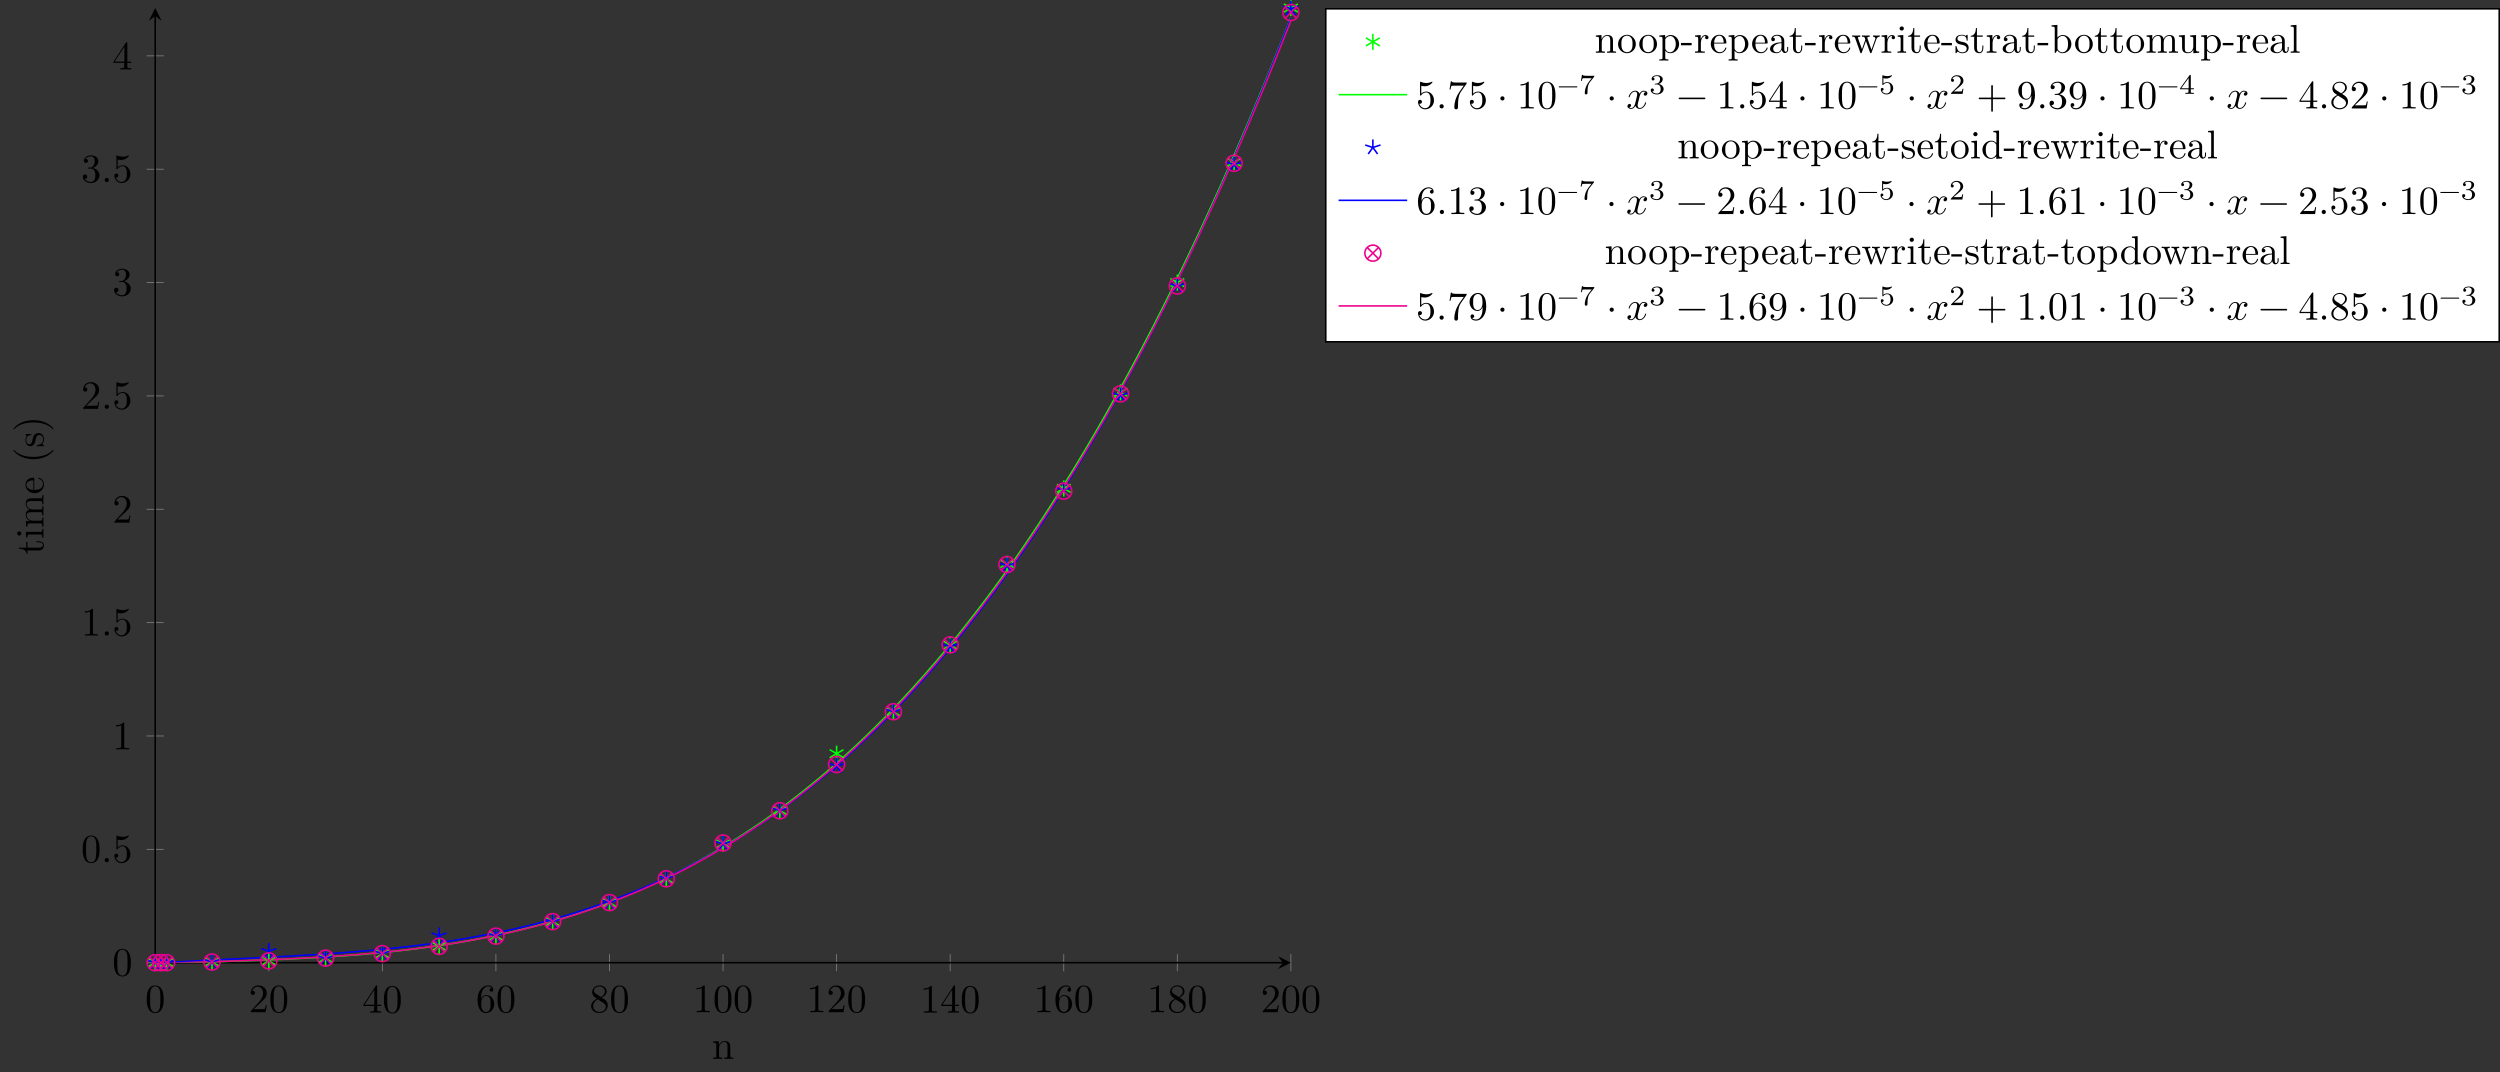 <?xml version="1.0" encoding="UTF-8"?>
<svg xmlns="http://www.w3.org/2000/svg" xmlns:xlink="http://www.w3.org/1999/xlink" width="620.114pt" height="265.964pt" viewBox="0 0 620.114 265.964" version="1.1">
<rect x="0" y="0" width="620.114" height="265.964" fill="#333333" stroke="none"/>
<defs>
<g>
<symbol overflow="visible" id="glyph0-0">
<path style="stroke:none;" d=""/>
</symbol>
<symbol overflow="visible" id="glyph0-1">
<path style="stroke:none;" d="M 4.578 -3.188 C 4.578 -3.984 4.531 -4.781 4.188 -5.516 C 3.734 -6.484 2.906 -6.641 2.5 -6.641 C 1.891 -6.641 1.172 -6.375 0.75 -5.453 C 0.438 -4.766 0.391 -3.984 0.391 -3.188 C 0.391 -2.438 0.422 -1.547 0.844 -0.781 C 1.266 0.016 2 0.219 2.484 0.219 C 3.016 0.219 3.781 0.016 4.219 -0.938 C 4.531 -1.625 4.578 -2.406 4.578 -3.188 Z M 3.766 -3.312 C 3.766 -2.562 3.766 -1.891 3.656 -1.25 C 3.5 -0.297 2.938 0 2.484 0 C 2.094 0 1.5 -0.25 1.328 -1.203 C 1.219 -1.797 1.219 -2.719 1.219 -3.312 C 1.219 -3.953 1.219 -4.609 1.297 -5.141 C 1.484 -6.328 2.234 -6.422 2.484 -6.422 C 2.812 -6.422 3.469 -6.234 3.656 -5.25 C 3.766 -4.688 3.766 -3.938 3.766 -3.312 Z M 3.766 -3.312 "/>
</symbol>
<symbol overflow="visible" id="glyph0-2">
<path style="stroke:none;" d="M 4.469 -1.734 L 4.234 -1.734 C 4.172 -1.438 4.109 -1 4 -0.844 C 3.938 -0.766 3.281 -0.766 3.062 -0.766 L 1.266 -0.766 L 2.328 -1.797 C 3.875 -3.172 4.469 -3.703 4.469 -4.703 C 4.469 -5.844 3.578 -6.641 2.359 -6.641 C 1.234 -6.641 0.5 -5.719 0.5 -4.828 C 0.5 -4.281 1 -4.281 1.031 -4.281 C 1.203 -4.281 1.547 -4.391 1.547 -4.812 C 1.547 -5.062 1.359 -5.328 1.016 -5.328 C 0.938 -5.328 0.922 -5.328 0.891 -5.312 C 1.109 -5.969 1.656 -6.328 2.234 -6.328 C 3.141 -6.328 3.562 -5.516 3.562 -4.703 C 3.562 -3.906 3.078 -3.125 2.516 -2.5 L 0.609 -0.375 C 0.5 -0.266 0.5 -0.234 0.5 0 L 4.203 0 Z M 4.469 -1.734 "/>
</symbol>
<symbol overflow="visible" id="glyph0-3">
<path style="stroke:none;" d="M 4.688 -1.641 L 4.688 -1.953 L 3.703 -1.953 L 3.703 -6.484 C 3.703 -6.688 3.703 -6.75 3.531 -6.75 C 3.453 -6.75 3.422 -6.75 3.344 -6.625 L 0.281 -1.953 L 0.281 -1.641 L 2.938 -1.641 L 2.938 -0.781 C 2.938 -0.422 2.906 -0.312 2.172 -0.312 L 1.969 -0.312 L 1.969 0 C 2.375 -0.031 2.891 -0.031 3.312 -0.031 C 3.734 -0.031 4.25 -0.031 4.672 0 L 4.672 -0.312 L 4.453 -0.312 C 3.719 -0.312 3.703 -0.422 3.703 -0.781 L 3.703 -1.641 Z M 2.984 -1.953 L 0.562 -1.953 L 2.984 -5.672 Z M 2.984 -1.953 "/>
</symbol>
<symbol overflow="visible" id="glyph0-4">
<path style="stroke:none;" d="M 4.562 -2.031 C 4.562 -3.297 3.672 -4.25 2.562 -4.25 C 1.891 -4.25 1.516 -3.75 1.312 -3.266 L 1.312 -3.516 C 1.312 -6.031 2.547 -6.391 3.062 -6.391 C 3.297 -6.391 3.719 -6.328 3.938 -5.984 C 3.781 -5.984 3.391 -5.984 3.391 -5.547 C 3.391 -5.234 3.625 -5.078 3.844 -5.078 C 4 -5.078 4.312 -5.172 4.312 -5.562 C 4.312 -6.156 3.875 -6.641 3.047 -6.641 C 1.766 -6.641 0.422 -5.359 0.422 -3.156 C 0.422 -0.484 1.578 0.219 2.5 0.219 C 3.609 0.219 4.562 -0.719 4.562 -2.031 Z M 3.656 -2.047 C 3.656 -1.562 3.656 -1.062 3.484 -0.703 C 3.188 -0.109 2.734 -0.062 2.5 -0.062 C 1.875 -0.062 1.578 -0.656 1.516 -0.812 C 1.328 -1.281 1.328 -2.078 1.328 -2.25 C 1.328 -3.031 1.656 -4.031 2.547 -4.031 C 2.719 -4.031 3.172 -4.031 3.484 -3.406 C 3.656 -3.047 3.656 -2.531 3.656 -2.047 Z M 3.656 -2.047 "/>
</symbol>
<symbol overflow="visible" id="glyph0-5">
<path style="stroke:none;" d="M 4.562 -1.672 C 4.562 -2.031 4.453 -2.484 4.062 -2.906 C 3.875 -3.109 3.719 -3.203 3.078 -3.609 C 3.797 -3.984 4.281 -4.5 4.281 -5.156 C 4.281 -6.078 3.406 -6.641 2.5 -6.641 C 1.5 -6.641 0.688 -5.906 0.688 -4.969 C 0.688 -4.797 0.703 -4.344 1.125 -3.875 C 1.234 -3.766 1.609 -3.516 1.859 -3.344 C 1.281 -3.047 0.422 -2.5 0.422 -1.5 C 0.422 -0.453 1.438 0.219 2.484 0.219 C 3.609 0.219 4.562 -0.609 4.562 -1.672 Z M 3.844 -5.156 C 3.844 -4.578 3.453 -4.109 2.859 -3.766 L 1.625 -4.562 C 1.172 -4.859 1.125 -5.188 1.125 -5.359 C 1.125 -5.969 1.781 -6.391 2.484 -6.391 C 3.203 -6.391 3.844 -5.875 3.844 -5.156 Z M 4.062 -1.312 C 4.062 -0.578 3.312 -0.062 2.5 -0.062 C 1.641 -0.062 0.922 -0.672 0.922 -1.5 C 0.922 -2.078 1.234 -2.719 2.078 -3.188 L 3.312 -2.406 C 3.594 -2.219 4.062 -1.922 4.062 -1.312 Z M 4.062 -1.312 "/>
</symbol>
<symbol overflow="visible" id="glyph0-6">
<path style="stroke:none;" d="M 4.172 0 L 4.172 -0.312 L 3.859 -0.312 C 2.953 -0.312 2.938 -0.422 2.938 -0.781 L 2.938 -6.375 C 2.938 -6.625 2.938 -6.641 2.703 -6.641 C 2.078 -6 1.203 -6 0.891 -6 L 0.891 -5.688 C 1.094 -5.688 1.672 -5.688 2.188 -5.953 L 2.188 -0.781 C 2.188 -0.422 2.156 -0.312 1.266 -0.312 L 0.953 -0.312 L 0.953 0 C 1.297 -0.031 2.156 -0.031 2.562 -0.031 C 2.953 -0.031 3.828 -0.031 4.172 0 Z M 4.172 0 "/>
</symbol>
<symbol overflow="visible" id="glyph0-7">
<path style="stroke:none;" d="M 1.906 -0.531 C 1.906 -0.812 1.672 -1.062 1.391 -1.062 C 1.094 -1.062 0.859 -0.812 0.859 -0.531 C 0.859 -0.234 1.094 0 1.391 0 C 1.672 0 1.906 -0.234 1.906 -0.531 Z M 1.906 -0.531 "/>
</symbol>
<symbol overflow="visible" id="glyph0-8">
<path style="stroke:none;" d="M 4.469 -2 C 4.469 -3.188 3.656 -4.188 2.578 -4.188 C 2.109 -4.188 1.672 -4.031 1.312 -3.672 L 1.312 -5.625 C 1.516 -5.562 1.844 -5.5 2.156 -5.5 C 3.391 -5.5 4.094 -6.406 4.094 -6.531 C 4.094 -6.594 4.062 -6.641 3.984 -6.641 C 3.984 -6.641 3.953 -6.641 3.906 -6.609 C 3.703 -6.516 3.219 -6.312 2.547 -6.312 C 2.156 -6.312 1.688 -6.391 1.219 -6.594 C 1.141 -6.625 1.109 -6.625 1.109 -6.625 C 1 -6.625 1 -6.547 1 -6.391 L 1 -3.438 C 1 -3.266 1 -3.188 1.141 -3.188 C 1.219 -3.188 1.234 -3.203 1.281 -3.266 C 1.391 -3.422 1.75 -3.969 2.562 -3.969 C 3.078 -3.969 3.328 -3.516 3.406 -3.328 C 3.562 -2.953 3.594 -2.578 3.594 -2.078 C 3.594 -1.719 3.594 -1.125 3.344 -0.703 C 3.109 -0.312 2.734 -0.062 2.281 -0.062 C 1.562 -0.062 0.984 -0.594 0.812 -1.172 C 0.844 -1.172 0.875 -1.156 0.984 -1.156 C 1.312 -1.156 1.484 -1.406 1.484 -1.641 C 1.484 -1.891 1.312 -2.141 0.984 -2.141 C 0.844 -2.141 0.5 -2.062 0.5 -1.609 C 0.5 -0.75 1.188 0.219 2.297 0.219 C 3.453 0.219 4.469 -0.734 4.469 -2 Z M 4.469 -2 "/>
</symbol>
<symbol overflow="visible" id="glyph0-9">
<path style="stroke:none;" d="M 4.562 -1.703 C 4.562 -2.516 3.922 -3.297 2.891 -3.516 C 3.703 -3.781 4.281 -4.469 4.281 -5.266 C 4.281 -6.078 3.406 -6.641 2.453 -6.641 C 1.453 -6.641 0.688 -6.047 0.688 -5.281 C 0.688 -4.953 0.906 -4.766 1.203 -4.766 C 1.5 -4.766 1.703 -4.984 1.703 -5.281 C 1.703 -5.766 1.234 -5.766 1.094 -5.766 C 1.391 -6.266 2.047 -6.391 2.406 -6.391 C 2.828 -6.391 3.375 -6.172 3.375 -5.281 C 3.375 -5.156 3.344 -4.578 3.094 -4.141 C 2.797 -3.656 2.453 -3.625 2.203 -3.625 C 2.125 -3.609 1.891 -3.594 1.812 -3.594 C 1.734 -3.578 1.672 -3.562 1.672 -3.469 C 1.672 -3.359 1.734 -3.359 1.906 -3.359 L 2.344 -3.359 C 3.156 -3.359 3.531 -2.688 3.531 -1.703 C 3.531 -0.344 2.844 -0.062 2.406 -0.062 C 1.969 -0.062 1.219 -0.234 0.875 -0.812 C 1.219 -0.766 1.531 -0.984 1.531 -1.359 C 1.531 -1.719 1.266 -1.922 0.984 -1.922 C 0.734 -1.922 0.422 -1.781 0.422 -1.344 C 0.422 -0.438 1.344 0.219 2.438 0.219 C 3.656 0.219 4.562 -0.688 4.562 -1.703 Z M 4.562 -1.703 "/>
</symbol>
<symbol overflow="visible" id="glyph0-10">
<path style="stroke:none;" d="M 4.828 -6.422 L 2.406 -6.422 C 1.203 -6.422 1.172 -6.547 1.141 -6.734 L 0.891 -6.734 L 0.562 -4.688 L 0.812 -4.688 C 0.844 -4.844 0.922 -5.469 1.062 -5.594 C 1.125 -5.656 1.906 -5.656 2.031 -5.656 L 4.094 -5.656 L 2.984 -4.078 C 2.078 -2.734 1.75 -1.344 1.75 -0.328 C 1.75 -0.234 1.75 0.219 2.219 0.219 C 2.672 0.219 2.672 -0.234 2.672 -0.328 L 2.672 -0.844 C 2.672 -1.391 2.703 -1.938 2.781 -2.469 C 2.828 -2.703 2.953 -3.562 3.406 -4.172 L 4.75 -6.078 C 4.828 -6.188 4.828 -6.203 4.828 -6.422 Z M 4.828 -6.422 "/>
</symbol>
<symbol overflow="visible" id="glyph0-11">
<path style="stroke:none;" d="M 1.906 -2.5 C 1.906 -2.781 1.672 -3.016 1.391 -3.016 C 1.094 -3.016 0.859 -2.781 0.859 -2.5 C 0.859 -2.203 1.094 -1.969 1.391 -1.969 C 1.672 -1.969 1.906 -2.203 1.906 -2.5 Z M 1.906 -2.5 "/>
</symbol>
<symbol overflow="visible" id="glyph0-12">
<path style="stroke:none;" d="M 5.25 -3.75 C 5.25 -4.266 4.672 -4.406 4.328 -4.406 C 3.75 -4.406 3.406 -3.875 3.281 -3.656 C 3.031 -4.312 2.5 -4.406 2.203 -4.406 C 1.172 -4.406 0.594 -3.125 0.594 -2.875 C 0.594 -2.766 0.719 -2.766 0.719 -2.766 C 0.797 -2.766 0.828 -2.797 0.844 -2.875 C 1.188 -3.938 1.844 -4.188 2.188 -4.188 C 2.375 -4.188 2.719 -4.094 2.719 -3.516 C 2.719 -3.203 2.547 -2.547 2.188 -1.141 C 2.031 -0.531 1.672 -0.109 1.234 -0.109 C 1.172 -0.109 0.953 -0.109 0.734 -0.234 C 0.984 -0.297 1.203 -0.5 1.203 -0.781 C 1.203 -1.047 0.984 -1.125 0.844 -1.125 C 0.531 -1.125 0.297 -0.875 0.297 -0.547 C 0.297 -0.094 0.781 0.109 1.219 0.109 C 1.891 0.109 2.25 -0.594 2.266 -0.641 C 2.391 -0.281 2.75 0.109 3.344 0.109 C 4.375 0.109 4.938 -1.172 4.938 -1.422 C 4.938 -1.531 4.859 -1.531 4.828 -1.531 C 4.734 -1.531 4.719 -1.484 4.688 -1.422 C 4.359 -0.344 3.688 -0.109 3.375 -0.109 C 2.984 -0.109 2.828 -0.422 2.828 -0.766 C 2.828 -0.984 2.875 -1.203 2.984 -1.641 L 3.328 -3.016 C 3.391 -3.266 3.625 -4.188 4.312 -4.188 C 4.359 -4.188 4.609 -4.188 4.812 -4.062 C 4.531 -4 4.344 -3.766 4.344 -3.516 C 4.344 -3.359 4.453 -3.172 4.719 -3.172 C 4.938 -3.172 5.25 -3.344 5.25 -3.75 Z M 5.25 -3.75 "/>
</symbol>
<symbol overflow="visible" id="glyph0-13">
<path style="stroke:none;" d="M 7.203 -2.5 C 7.203 -2.609 7.109 -2.688 7 -2.688 L 0.75 -2.688 C 0.641 -2.688 0.562 -2.609 0.562 -2.5 C 0.562 -2.375 0.641 -2.297 0.75 -2.297 L 7 -2.297 C 7.109 -2.297 7.203 -2.375 7.203 -2.5 Z M 7.203 -2.5 "/>
</symbol>
<symbol overflow="visible" id="glyph0-14">
<path style="stroke:none;" d="M 7.203 -2.5 C 7.203 -2.609 7.109 -2.688 7 -2.688 L 4.078 -2.688 L 4.078 -5.609 C 4.078 -5.719 3.984 -5.812 3.875 -5.812 C 3.766 -5.812 3.672 -5.719 3.672 -5.609 L 3.672 -2.688 L 0.75 -2.688 C 0.641 -2.688 0.562 -2.609 0.562 -2.5 C 0.562 -2.375 0.641 -2.297 0.75 -2.297 L 3.672 -2.297 L 3.672 0.625 C 3.672 0.734 3.766 0.828 3.875 0.828 C 3.984 0.828 4.078 0.734 4.078 0.625 L 4.078 -2.297 L 7 -2.297 C 7.109 -2.297 7.203 -2.375 7.203 -2.5 Z M 7.203 -2.5 "/>
</symbol>
<symbol overflow="visible" id="glyph0-15">
<path style="stroke:none;" d="M 4.562 -3.281 C 4.562 -5.969 3.406 -6.641 2.516 -6.641 C 1.969 -6.641 1.484 -6.453 1.062 -6.016 C 0.641 -5.562 0.422 -5.141 0.422 -4.391 C 0.422 -3.156 1.297 -2.172 2.406 -2.172 C 3.016 -2.172 3.422 -2.594 3.656 -3.172 L 3.656 -2.844 C 3.656 -0.516 2.625 -0.062 2.047 -0.062 C 1.875 -0.062 1.328 -0.078 1.062 -0.422 C 1.5 -0.422 1.578 -0.703 1.578 -0.875 C 1.578 -1.188 1.344 -1.328 1.125 -1.328 C 0.969 -1.328 0.672 -1.25 0.672 -0.859 C 0.672 -0.188 1.203 0.219 2.047 0.219 C 3.344 0.219 4.562 -1.141 4.562 -3.281 Z M 3.641 -4.203 C 3.641 -3.375 3.297 -2.406 2.422 -2.406 C 2.266 -2.406 1.797 -2.406 1.5 -3.031 C 1.312 -3.406 1.312 -3.891 1.312 -4.391 C 1.312 -4.922 1.312 -5.391 1.531 -5.766 C 1.797 -6.266 2.172 -6.391 2.516 -6.391 C 2.984 -6.391 3.312 -6.047 3.484 -5.609 C 3.594 -5.281 3.641 -4.656 3.641 -4.203 Z M 3.641 -4.203 "/>
</symbol>
<symbol overflow="visible" id="glyph1-0">
<path style="stroke:none;" d=""/>
</symbol>
<symbol overflow="visible" id="glyph1-1">
<path style="stroke:none;" d="M 5.328 0 L 5.328 -0.312 C 4.812 -0.312 4.562 -0.312 4.562 -0.609 L 4.562 -2.516 C 4.562 -3.375 4.562 -3.672 4.25 -4.031 C 4.109 -4.203 3.781 -4.406 3.203 -4.406 C 2.469 -4.406 2 -3.984 1.719 -3.359 L 1.719 -4.406 L 0.312 -4.297 L 0.312 -3.984 C 1.016 -3.984 1.094 -3.922 1.094 -3.422 L 1.094 -0.75 C 1.094 -0.312 0.984 -0.312 0.312 -0.312 L 0.312 0 L 1.453 -0.031 L 2.562 0 L 2.562 -0.312 C 1.891 -0.312 1.781 -0.312 1.781 -0.75 L 1.781 -2.594 C 1.781 -3.625 2.5 -4.188 3.125 -4.188 C 3.766 -4.188 3.875 -3.656 3.875 -3.078 L 3.875 -0.75 C 3.875 -0.312 3.766 -0.312 3.094 -0.312 L 3.094 0 L 4.219 -0.031 Z M 5.328 0 "/>
</symbol>
<symbol overflow="visible" id="glyph1-2">
<path style="stroke:none;" d="M 4.688 -2.141 C 4.688 -3.406 3.703 -4.469 2.5 -4.469 C 1.25 -4.469 0.281 -3.375 0.281 -2.141 C 0.281 -0.844 1.312 0.109 2.484 0.109 C 3.688 0.109 4.688 -0.875 4.688 -2.141 Z M 3.875 -2.219 C 3.875 -1.859 3.875 -1.312 3.656 -0.875 C 3.422 -0.422 2.984 -0.141 2.5 -0.141 C 2.062 -0.141 1.625 -0.344 1.359 -0.812 C 1.109 -1.25 1.109 -1.859 1.109 -2.219 C 1.109 -2.609 1.109 -3.141 1.344 -3.578 C 1.609 -4.031 2.078 -4.25 2.484 -4.25 C 2.922 -4.25 3.344 -4.031 3.609 -3.594 C 3.875 -3.172 3.875 -2.594 3.875 -2.219 Z M 3.875 -2.219 "/>
</symbol>
<symbol overflow="visible" id="glyph1-3">
<path style="stroke:none;" d="M 5.188 -2.156 C 5.188 -3.422 4.234 -4.406 3.109 -4.406 C 2.328 -4.406 1.906 -3.969 1.719 -3.75 L 1.719 -4.406 L 0.281 -4.297 L 0.281 -3.984 C 0.984 -3.984 1.062 -3.922 1.062 -3.484 L 1.062 1.172 C 1.062 1.625 0.953 1.625 0.281 1.625 L 0.281 1.938 L 1.391 1.906 L 2.516 1.938 L 2.516 1.625 C 1.859 1.625 1.75 1.625 1.75 1.172 L 1.75 -0.594 C 1.797 -0.422 2.219 0.109 2.969 0.109 C 4.156 0.109 5.188 -0.875 5.188 -2.156 Z M 4.359 -2.156 C 4.359 -0.953 3.672 -0.109 2.938 -0.109 C 2.531 -0.109 2.156 -0.312 1.891 -0.719 C 1.75 -0.922 1.75 -0.938 1.75 -1.141 L 1.75 -3.359 C 2.031 -3.875 2.516 -4.156 3.031 -4.156 C 3.766 -4.156 4.359 -3.281 4.359 -2.156 Z M 4.359 -2.156 "/>
</symbol>
<symbol overflow="visible" id="glyph1-4">
<path style="stroke:none;" d="M 2.75 -1.859 L 2.75 -2.438 L 0.109 -2.438 L 0.109 -1.859 Z M 2.75 -1.859 "/>
</symbol>
<symbol overflow="visible" id="glyph1-5">
<path style="stroke:none;" d="M 3.625 -3.797 C 3.625 -4.109 3.312 -4.406 2.891 -4.406 C 2.156 -4.406 1.797 -3.734 1.672 -3.312 L 1.672 -4.406 L 0.281 -4.297 L 0.281 -3.984 C 0.984 -3.984 1.062 -3.922 1.062 -3.422 L 1.062 -0.75 C 1.062 -0.312 0.953 -0.312 0.281 -0.312 L 0.281 0 L 1.422 -0.031 C 1.812 -0.031 2.281 -0.031 2.688 0 L 2.688 -0.312 L 2.469 -0.312 C 1.734 -0.312 1.719 -0.422 1.719 -0.781 L 1.719 -2.312 C 1.719 -3.297 2.141 -4.188 2.891 -4.188 C 2.953 -4.188 2.984 -4.188 3 -4.172 C 2.969 -4.172 2.766 -4.047 2.766 -3.781 C 2.766 -3.516 2.984 -3.359 3.203 -3.359 C 3.375 -3.359 3.625 -3.484 3.625 -3.797 Z M 3.625 -3.797 "/>
</symbol>
<symbol overflow="visible" id="glyph1-6">
<path style="stroke:none;" d="M 4.141 -1.188 C 4.141 -1.281 4.062 -1.312 4 -1.312 C 3.922 -1.312 3.891 -1.25 3.875 -1.172 C 3.531 -0.141 2.625 -0.141 2.531 -0.141 C 2.031 -0.141 1.641 -0.438 1.406 -0.812 C 1.109 -1.281 1.109 -1.938 1.109 -2.297 L 3.891 -2.297 C 4.109 -2.297 4.141 -2.297 4.141 -2.516 C 4.141 -3.5 3.594 -4.469 2.359 -4.469 C 1.203 -4.469 0.281 -3.438 0.281 -2.188 C 0.281 -0.859 1.328 0.109 2.469 0.109 C 3.688 0.109 4.141 -1 4.141 -1.188 Z M 3.484 -2.516 L 1.109 -2.516 C 1.172 -4 2.016 -4.25 2.359 -4.25 C 3.375 -4.25 3.484 -2.906 3.484 -2.516 Z M 3.484 -2.516 "/>
</symbol>
<symbol overflow="visible" id="glyph1-7">
<path style="stroke:none;" d="M 4.812 -0.891 L 4.812 -1.453 L 4.562 -1.453 L 4.562 -0.891 C 4.562 -0.312 4.312 -0.25 4.203 -0.25 C 3.875 -0.25 3.844 -0.703 3.844 -0.75 L 3.844 -2.734 C 3.844 -3.156 3.844 -3.547 3.484 -3.922 C 3.094 -4.312 2.594 -4.469 2.109 -4.469 C 1.297 -4.469 0.609 -4 0.609 -3.344 C 0.609 -3.047 0.812 -2.875 1.062 -2.875 C 1.344 -2.875 1.531 -3.078 1.531 -3.328 C 1.531 -3.453 1.469 -3.781 1.016 -3.781 C 1.281 -4.141 1.781 -4.25 2.094 -4.25 C 2.578 -4.25 3.156 -3.859 3.156 -2.969 L 3.156 -2.609 C 2.641 -2.578 1.938 -2.547 1.312 -2.25 C 0.562 -1.906 0.312 -1.391 0.312 -0.953 C 0.312 -0.141 1.281 0.109 1.906 0.109 C 2.578 0.109 3.031 -0.297 3.219 -0.75 C 3.266 -0.359 3.531 0.062 4 0.062 C 4.203 0.062 4.812 -0.078 4.812 -0.891 Z M 3.156 -1.391 C 3.156 -0.453 2.438 -0.109 1.984 -0.109 C 1.5 -0.109 1.094 -0.453 1.094 -0.953 C 1.094 -1.5 1.5 -2.328 3.156 -2.391 Z M 3.156 -1.391 "/>
</symbol>
<symbol overflow="visible" id="glyph1-8">
<path style="stroke:none;" d="M 3.312 -1.234 L 3.312 -1.797 L 3.062 -1.797 L 3.062 -1.25 C 3.062 -0.516 2.766 -0.141 2.391 -0.141 C 1.719 -0.141 1.719 -1.047 1.719 -1.219 L 1.719 -3.984 L 3.156 -3.984 L 3.156 -4.297 L 1.719 -4.297 L 1.719 -6.125 L 1.469 -6.125 C 1.469 -5.312 1.172 -4.25 0.188 -4.203 L 0.188 -3.984 L 1.031 -3.984 L 1.031 -1.234 C 1.031 -0.016 1.969 0.109 2.328 0.109 C 3.031 0.109 3.312 -0.594 3.312 -1.234 Z M 3.312 -1.234 "/>
</symbol>
<symbol overflow="visible" id="glyph1-9">
<path style="stroke:none;" d="M 7.016 -3.984 L 7.016 -4.297 C 6.781 -4.281 6.5 -4.266 6.281 -4.266 L 5.359 -4.297 L 5.359 -3.984 C 5.719 -3.984 5.938 -3.797 5.938 -3.516 C 5.938 -3.453 5.938 -3.422 5.875 -3.297 L 4.969 -0.75 L 3.984 -3.531 C 3.953 -3.656 3.938 -3.672 3.938 -3.719 C 3.938 -3.984 4.328 -3.984 4.531 -3.984 L 4.531 -4.297 L 3.484 -4.266 C 3.188 -4.266 2.906 -4.281 2.609 -4.297 L 2.609 -3.984 C 2.969 -3.984 3.125 -3.969 3.234 -3.844 C 3.281 -3.781 3.391 -3.484 3.453 -3.297 L 2.609 -0.875 L 1.656 -3.531 C 1.609 -3.656 1.609 -3.672 1.609 -3.719 C 1.609 -3.984 2 -3.984 2.188 -3.984 L 2.188 -4.297 L 1.109 -4.266 L 0.172 -4.297 L 0.172 -3.984 C 0.672 -3.984 0.797 -3.953 0.922 -3.641 L 2.172 -0.109 C 2.219 0.031 2.25 0.109 2.375 0.109 C 2.516 0.109 2.531 0.047 2.578 -0.094 L 3.594 -2.906 L 4.609 -0.078 C 4.641 0.031 4.672 0.109 4.812 0.109 C 4.938 0.109 4.969 0.016 5 -0.078 L 6.172 -3.344 C 6.344 -3.844 6.656 -3.984 7.016 -3.984 Z M 7.016 -3.984 "/>
</symbol>
<symbol overflow="visible" id="glyph1-10">
<path style="stroke:none;" d="M 2.469 0 L 2.469 -0.312 C 1.797 -0.312 1.766 -0.359 1.766 -0.75 L 1.766 -4.406 L 0.375 -4.297 L 0.375 -3.984 C 1.016 -3.984 1.109 -3.922 1.109 -3.438 L 1.109 -0.75 C 1.109 -0.312 1 -0.312 0.328 -0.312 L 0.328 0 L 1.422 -0.031 C 1.781 -0.031 2.125 -0.016 2.469 0 Z M 1.906 -6.016 C 1.906 -6.297 1.688 -6.547 1.391 -6.547 C 1.047 -6.547 0.844 -6.266 0.844 -6.016 C 0.844 -5.75 1.078 -5.5 1.375 -5.5 C 1.719 -5.5 1.906 -5.766 1.906 -6.016 Z M 1.906 -6.016 "/>
</symbol>
<symbol overflow="visible" id="glyph1-11">
<path style="stroke:none;" d="M 3.594 -1.281 C 3.594 -1.797 3.297 -2.109 3.172 -2.219 C 2.844 -2.547 2.453 -2.625 2.031 -2.703 C 1.469 -2.812 0.812 -2.938 0.812 -3.516 C 0.812 -3.875 1.062 -4.281 1.922 -4.281 C 3.016 -4.281 3.078 -3.375 3.094 -3.078 C 3.094 -2.984 3.203 -2.984 3.203 -2.984 C 3.344 -2.984 3.344 -3.031 3.344 -3.219 L 3.344 -4.234 C 3.344 -4.391 3.344 -4.469 3.234 -4.469 C 3.188 -4.469 3.156 -4.469 3.031 -4.344 C 3 -4.312 2.906 -4.219 2.859 -4.188 C 2.484 -4.469 2.078 -4.469 1.922 -4.469 C 0.703 -4.469 0.328 -3.797 0.328 -3.234 C 0.328 -2.891 0.484 -2.609 0.75 -2.391 C 1.078 -2.141 1.359 -2.078 2.078 -1.938 C 2.297 -1.891 3.109 -1.734 3.109 -1.016 C 3.109 -0.516 2.766 -0.109 1.984 -0.109 C 1.141 -0.109 0.781 -0.672 0.594 -1.531 C 0.562 -1.656 0.562 -1.688 0.453 -1.688 C 0.328 -1.688 0.328 -1.625 0.328 -1.453 L 0.328 -0.125 C 0.328 0.047 0.328 0.109 0.438 0.109 C 0.484 0.109 0.5 0.094 0.688 -0.094 C 0.703 -0.109 0.703 -0.125 0.891 -0.312 C 1.328 0.094 1.781 0.109 1.984 0.109 C 3.125 0.109 3.594 -0.562 3.594 -1.281 Z M 3.594 -1.281 "/>
</symbol>
<symbol overflow="visible" id="glyph1-12">
<path style="stroke:none;" d="M 5.188 -2.156 C 5.188 -3.422 4.219 -4.406 3.078 -4.406 C 2.297 -4.406 1.875 -3.938 1.719 -3.766 L 1.719 -6.922 L 0.281 -6.812 L 0.281 -6.5 C 0.984 -6.5 1.062 -6.438 1.062 -5.938 L 1.062 0 L 1.312 0 L 1.672 -0.625 C 1.812 -0.391 2.234 0.109 2.969 0.109 C 4.156 0.109 5.188 -0.875 5.188 -2.156 Z M 4.359 -2.156 C 4.359 -1.797 4.344 -1.203 4.062 -0.75 C 3.844 -0.438 3.469 -0.109 2.938 -0.109 C 2.484 -0.109 2.125 -0.344 1.891 -0.719 C 1.75 -0.922 1.75 -0.953 1.75 -1.141 L 1.75 -3.188 C 1.75 -3.375 1.75 -3.391 1.859 -3.547 C 2.25 -4.109 2.797 -4.188 3.031 -4.188 C 3.484 -4.188 3.844 -3.922 4.078 -3.547 C 4.344 -3.141 4.359 -2.578 4.359 -2.156 Z M 4.359 -2.156 "/>
</symbol>
<symbol overflow="visible" id="glyph1-13">
<path style="stroke:none;" d="M 8.109 0 L 8.109 -0.312 C 7.594 -0.312 7.344 -0.312 7.328 -0.609 L 7.328 -2.516 C 7.328 -3.375 7.328 -3.672 7.016 -4.031 C 6.875 -4.203 6.547 -4.406 5.969 -4.406 C 5.141 -4.406 4.688 -3.812 4.531 -3.422 C 4.391 -4.297 3.656 -4.406 3.203 -4.406 C 2.469 -4.406 2 -3.984 1.719 -3.359 L 1.719 -4.406 L 0.312 -4.297 L 0.312 -3.984 C 1.016 -3.984 1.094 -3.922 1.094 -3.422 L 1.094 -0.75 C 1.094 -0.312 0.984 -0.312 0.312 -0.312 L 0.312 0 L 1.453 -0.031 L 2.562 0 L 2.562 -0.312 C 1.891 -0.312 1.781 -0.312 1.781 -0.75 L 1.781 -2.594 C 1.781 -3.625 2.5 -4.188 3.125 -4.188 C 3.766 -4.188 3.875 -3.656 3.875 -3.078 L 3.875 -0.75 C 3.875 -0.312 3.766 -0.312 3.094 -0.312 L 3.094 0 L 4.219 -0.031 L 5.328 0 L 5.328 -0.312 C 4.672 -0.312 4.562 -0.312 4.562 -0.75 L 4.562 -2.594 C 4.562 -3.625 5.266 -4.188 5.906 -4.188 C 6.531 -4.188 6.641 -3.656 6.641 -3.078 L 6.641 -0.75 C 6.641 -0.312 6.531 -0.312 5.859 -0.312 L 5.859 0 L 6.984 -0.031 Z M 8.109 0 "/>
</symbol>
<symbol overflow="visible" id="glyph1-14">
<path style="stroke:none;" d="M 5.328 0 L 5.328 -0.312 C 4.641 -0.312 4.562 -0.375 4.562 -0.875 L 4.562 -4.406 L 3.094 -4.297 L 3.094 -3.984 C 3.781 -3.984 3.875 -3.922 3.875 -3.422 L 3.875 -1.656 C 3.875 -0.781 3.391 -0.109 2.656 -0.109 C 1.828 -0.109 1.781 -0.578 1.781 -1.094 L 1.781 -4.406 L 0.312 -4.297 L 0.312 -3.984 C 1.094 -3.984 1.094 -3.953 1.094 -3.078 L 1.094 -1.578 C 1.094 -0.797 1.094 0.109 2.609 0.109 C 3.172 0.109 3.609 -0.172 3.891 -0.781 L 3.891 0.109 Z M 5.328 0 "/>
</symbol>
<symbol overflow="visible" id="glyph1-15">
<path style="stroke:none;" d="M 2.547 0 L 2.547 -0.312 C 1.875 -0.312 1.766 -0.312 1.766 -0.75 L 1.766 -6.922 L 0.328 -6.812 L 0.328 -6.5 C 1.031 -6.5 1.109 -6.438 1.109 -5.938 L 1.109 -0.75 C 1.109 -0.312 1 -0.312 0.328 -0.312 L 0.328 0 L 1.438 -0.031 Z M 2.547 0 "/>
</symbol>
<symbol overflow="visible" id="glyph1-16">
<path style="stroke:none;" d="M 5.25 0 L 5.25 -0.312 C 4.562 -0.312 4.469 -0.375 4.469 -0.875 L 4.469 -6.922 L 3.047 -6.812 L 3.047 -6.5 C 3.734 -6.5 3.812 -6.438 3.812 -5.938 L 3.812 -3.781 C 3.531 -4.141 3.094 -4.406 2.562 -4.406 C 1.391 -4.406 0.344 -3.422 0.344 -2.141 C 0.344 -0.875 1.312 0.109 2.453 0.109 C 3.094 0.109 3.531 -0.234 3.781 -0.547 L 3.781 0.109 Z M 3.781 -1.172 C 3.781 -1 3.781 -0.984 3.672 -0.812 C 3.375 -0.328 2.938 -0.109 2.5 -0.109 C 2.047 -0.109 1.688 -0.375 1.453 -0.75 C 1.203 -1.156 1.172 -1.719 1.172 -2.141 C 1.172 -2.5 1.188 -3.094 1.469 -3.547 C 1.688 -3.859 2.062 -4.188 2.609 -4.188 C 2.953 -4.188 3.375 -4.031 3.672 -3.594 C 3.781 -3.422 3.781 -3.406 3.781 -3.219 Z M 3.781 -1.172 "/>
</symbol>
<symbol overflow="visible" id="glyph2-0">
<path style="stroke:none;" d=""/>
</symbol>
<symbol overflow="visible" id="glyph2-1">
<path style="stroke:none;" d="M -1.234 -3.312 L -1.797 -3.312 L -1.797 -3.062 L -1.25 -3.062 C -0.516 -3.062 -0.141 -2.766 -0.141 -2.391 C -0.141 -1.719 -1.047 -1.719 -1.219 -1.719 L -3.984 -1.719 L -3.984 -3.156 L -4.297 -3.156 L -4.297 -1.719 L -6.125 -1.719 L -6.125 -1.469 C -5.312 -1.469 -4.25 -1.172 -4.203 -0.188 L -3.984 -0.188 L -3.984 -1.031 L -1.234 -1.031 C -0.016 -1.031 0.109 -1.969 0.109 -2.328 C 0.109 -3.031 -0.594 -3.312 -1.234 -3.312 Z M -1.234 -3.312 "/>
</symbol>
<symbol overflow="visible" id="glyph2-2">
<path style="stroke:none;" d="M 0 -2.469 L -0.312 -2.469 C -0.312 -1.797 -0.359 -1.766 -0.75 -1.766 L -4.406 -1.766 L -4.297 -0.375 L -3.984 -0.375 C -3.984 -1.016 -3.922 -1.109 -3.438 -1.109 L -0.75 -1.109 C -0.312 -1.109 -0.312 -1 -0.312 -0.328 L 0 -0.328 L -0.031 -1.422 C -0.031 -1.781 -0.016 -2.125 0 -2.469 Z M -6.016 -1.906 C -6.297 -1.906 -6.547 -1.688 -6.547 -1.391 C -6.547 -1.047 -6.266 -0.844 -6.016 -0.844 C -5.75 -0.844 -5.5 -1.078 -5.5 -1.375 C -5.5 -1.719 -5.766 -1.906 -6.016 -1.906 Z M -6.016 -1.906 "/>
</symbol>
<symbol overflow="visible" id="glyph2-3">
<path style="stroke:none;" d="M 0 -8.109 L -0.312 -8.109 C -0.312 -7.594 -0.312 -7.344 -0.609 -7.328 L -2.516 -7.328 C -3.375 -7.328 -3.672 -7.328 -4.031 -7.016 C -4.203 -6.875 -4.406 -6.547 -4.406 -5.969 C -4.406 -5.141 -3.812 -4.688 -3.422 -4.531 C -4.297 -4.391 -4.406 -3.656 -4.406 -3.203 C -4.406 -2.469 -3.984 -2 -3.359 -1.719 L -4.406 -1.719 L -4.297 -0.312 L -3.984 -0.312 C -3.984 -1.016 -3.922 -1.094 -3.422 -1.094 L -0.75 -1.094 C -0.312 -1.094 -0.312 -0.984 -0.312 -0.312 L 0 -0.312 L -0.031 -1.453 L 0 -2.562 L -0.312 -2.562 C -0.312 -1.891 -0.312 -1.781 -0.75 -1.781 L -2.594 -1.781 C -3.625 -1.781 -4.188 -2.5 -4.188 -3.125 C -4.188 -3.766 -3.656 -3.875 -3.078 -3.875 L -0.75 -3.875 C -0.312 -3.875 -0.312 -3.766 -0.312 -3.094 L 0 -3.094 L -0.031 -4.219 L 0 -5.328 L -0.312 -5.328 C -0.312 -4.672 -0.312 -4.562 -0.75 -4.562 L -2.594 -4.562 C -3.625 -4.562 -4.188 -5.266 -4.188 -5.906 C -4.188 -6.531 -3.656 -6.641 -3.078 -6.641 L -0.75 -6.641 C -0.312 -6.641 -0.312 -6.531 -0.312 -5.859 L 0 -5.859 L -0.031 -6.984 Z M 0 -8.109 "/>
</symbol>
<symbol overflow="visible" id="glyph2-4">
<path style="stroke:none;" d="M -1.188 -4.141 C -1.281 -4.141 -1.312 -4.062 -1.312 -4 C -1.312 -3.922 -1.25 -3.891 -1.172 -3.875 C -0.141 -3.531 -0.141 -2.625 -0.141 -2.531 C -0.141 -2.031 -0.438 -1.641 -0.812 -1.406 C -1.281 -1.109 -1.938 -1.109 -2.297 -1.109 L -2.297 -3.891 C -2.297 -4.109 -2.297 -4.141 -2.516 -4.141 C -3.5 -4.141 -4.469 -3.594 -4.469 -2.359 C -4.469 -1.203 -3.438 -0.281 -2.188 -0.281 C -0.859 -0.281 0.109 -1.328 0.109 -2.469 C 0.109 -3.688 -1 -4.141 -1.188 -4.141 Z M -2.516 -3.484 L -2.516 -1.109 C -4 -1.172 -4.25 -2.016 -4.25 -2.359 C -4.25 -3.375 -2.906 -3.484 -2.516 -3.484 Z M -2.516 -3.484 "/>
</symbol>
<symbol overflow="visible" id="glyph2-5">
<path style="stroke:none;" d="M 2.391 -3.297 C 2.359 -3.297 2.344 -3.297 2.172 -3.125 C 0.922 -1.891 -0.969 -1.562 -2.5 -1.562 C -4.234 -1.562 -5.969 -1.938 -7.203 -3.172 C -7.328 -3.297 -7.344 -3.297 -7.375 -3.297 C -7.453 -3.297 -7.484 -3.266 -7.484 -3.203 C -7.484 -3.094 -6.797 -2.203 -5.531 -1.609 C -4.438 -1.109 -3.328 -0.984 -2.5 -0.984 C -1.719 -0.984 -0.516 -1.094 0.625 -1.641 C 1.844 -2.25 2.5 -3.094 2.5 -3.203 C 2.5 -3.266 2.469 -3.297 2.391 -3.297 Z M 2.391 -3.297 "/>
</symbol>
<symbol overflow="visible" id="glyph2-6">
<path style="stroke:none;" d="M -1.281 -3.594 C -1.797 -3.594 -2.109 -3.297 -2.219 -3.172 C -2.547 -2.844 -2.625 -2.453 -2.703 -2.031 C -2.812 -1.469 -2.938 -0.812 -3.516 -0.812 C -3.875 -0.812 -4.281 -1.062 -4.281 -1.922 C -4.281 -3.016 -3.375 -3.078 -3.078 -3.094 C -2.984 -3.094 -2.984 -3.203 -2.984 -3.203 C -2.984 -3.344 -3.031 -3.344 -3.219 -3.344 L -4.234 -3.344 C -4.391 -3.344 -4.469 -3.344 -4.469 -3.234 C -4.469 -3.188 -4.469 -3.156 -4.344 -3.031 C -4.312 -3 -4.219 -2.906 -4.188 -2.859 C -4.469 -2.484 -4.469 -2.078 -4.469 -1.922 C -4.469 -0.703 -3.797 -0.328 -3.234 -0.328 C -2.891 -0.328 -2.609 -0.484 -2.391 -0.75 C -2.141 -1.078 -2.078 -1.359 -1.938 -2.078 C -1.891 -2.297 -1.734 -3.109 -1.016 -3.109 C -0.516 -3.109 -0.109 -2.766 -0.109 -1.984 C -0.109 -1.141 -0.672 -0.781 -1.531 -0.594 C -1.656 -0.562 -1.688 -0.562 -1.688 -0.453 C -1.688 -0.328 -1.625 -0.328 -1.453 -0.328 L -0.125 -0.328 C 0.047 -0.328 0.109 -0.328 0.109 -0.438 C 0.109 -0.484 0.094 -0.5 -0.094 -0.688 C -0.109 -0.703 -0.125 -0.703 -0.312 -0.891 C 0.094 -1.328 0.109 -1.781 0.109 -1.984 C 0.109 -3.125 -0.562 -3.594 -1.281 -3.594 Z M -1.281 -3.594 "/>
</symbol>
<symbol overflow="visible" id="glyph2-7">
<path style="stroke:none;" d="M -2.5 -2.875 C -3.266 -2.875 -4.469 -2.766 -5.609 -2.219 C -6.828 -1.625 -7.484 -0.766 -7.484 -0.672 C -7.484 -0.609 -7.438 -0.562 -7.375 -0.562 C -7.344 -0.562 -7.328 -0.562 -7.141 -0.75 C -6.156 -1.734 -4.578 -2.297 -2.5 -2.297 C -0.781 -2.297 0.969 -1.938 2.219 -0.703 C 2.344 -0.562 2.359 -0.562 2.391 -0.562 C 2.453 -0.562 2.5 -0.609 2.5 -0.672 C 2.5 -0.766 1.812 -1.672 0.547 -2.25 C -0.547 -2.766 -1.656 -2.875 -2.5 -2.875 Z M -2.5 -2.875 "/>
</symbol>
<symbol overflow="visible" id="glyph3-0">
<path style="stroke:none;" d=""/>
</symbol>
<symbol overflow="visible" id="glyph3-1">
<path style="stroke:none;" d="M 5.031 -1.734 C 5.031 -1.812 4.969 -1.875 4.891 -1.875 L 0.531 -1.875 C 0.453 -1.875 0.391 -1.812 0.391 -1.734 C 0.391 -1.672 0.453 -1.609 0.531 -1.609 L 4.891 -1.609 C 4.969 -1.609 5.031 -1.672 5.031 -1.734 Z M 5.031 -1.734 "/>
</symbol>
<symbol overflow="visible" id="glyph3-2">
<path style="stroke:none;" d="M 3.797 -4.484 L 1.969 -4.484 C 1.688 -4.484 1.609 -4.5 1.359 -4.516 C 1 -4.547 0.984 -4.594 0.969 -4.703 L 0.734 -4.703 L 0.484 -3.219 L 0.719 -3.219 C 0.734 -3.328 0.812 -3.781 0.922 -3.859 C 0.969 -3.891 1.547 -3.891 1.641 -3.891 L 3.156 -3.891 L 2.438 -2.969 C 1.531 -1.781 1.438 -0.672 1.438 -0.266 C 1.438 -0.188 1.438 0.141 1.766 0.141 C 2.109 0.141 2.109 -0.172 2.109 -0.266 L 2.109 -0.547 C 2.109 -1.891 2.391 -2.516 2.688 -2.891 L 3.734 -4.203 C 3.797 -4.297 3.797 -4.312 3.797 -4.484 Z M 3.797 -4.484 "/>
</symbol>
<symbol overflow="visible" id="glyph3-3">
<path style="stroke:none;" d="M 3.578 -1.203 C 3.578 -1.75 3.141 -2.297 2.375 -2.453 C 3.094 -2.719 3.359 -3.234 3.359 -3.672 C 3.359 -4.219 2.734 -4.625 1.953 -4.625 C 1.188 -4.625 0.594 -4.25 0.594 -3.688 C 0.594 -3.453 0.75 -3.328 0.953 -3.328 C 1.172 -3.328 1.312 -3.484 1.312 -3.672 C 1.312 -3.875 1.172 -4.031 0.953 -4.047 C 1.203 -4.344 1.672 -4.422 1.938 -4.422 C 2.25 -4.422 2.688 -4.266 2.688 -3.672 C 2.688 -3.375 2.594 -3.047 2.406 -2.844 C 2.188 -2.578 1.984 -2.562 1.641 -2.531 C 1.469 -2.516 1.453 -2.516 1.422 -2.516 C 1.422 -2.516 1.344 -2.5 1.344 -2.422 C 1.344 -2.328 1.406 -2.328 1.531 -2.328 L 1.906 -2.328 C 2.453 -2.328 2.844 -1.953 2.844 -1.203 C 2.844 -0.344 2.328 -0.078 1.938 -0.078 C 1.656 -0.078 1.031 -0.156 0.75 -0.578 C 1.078 -0.578 1.156 -0.812 1.156 -0.969 C 1.156 -1.188 0.984 -1.344 0.766 -1.344 C 0.578 -1.344 0.375 -1.219 0.375 -0.938 C 0.375 -0.281 1.094 0.141 1.938 0.141 C 2.906 0.141 3.578 -0.516 3.578 -1.203 Z M 3.578 -1.203 "/>
</symbol>
<symbol overflow="visible" id="glyph3-4">
<path style="stroke:none;" d="M 3.516 -1.406 C 3.516 -2.188 2.922 -2.906 2.062 -2.906 C 1.75 -2.906 1.391 -2.844 1.078 -2.578 L 1.078 -3.891 C 1.438 -3.797 1.641 -3.797 1.75 -3.797 C 2.672 -3.797 3.219 -4.422 3.219 -4.531 C 3.219 -4.609 3.172 -4.625 3.141 -4.625 C 3.141 -4.625 3.109 -4.625 3.078 -4.609 C 2.906 -4.547 2.547 -4.406 2.031 -4.406 C 1.828 -4.406 1.469 -4.422 1.016 -4.594 C 0.938 -4.625 0.922 -4.625 0.922 -4.625 C 0.828 -4.625 0.828 -4.547 0.828 -4.438 L 0.828 -2.391 C 0.828 -2.266 0.828 -2.188 0.938 -2.188 C 1 -2.188 1.016 -2.188 1.078 -2.281 C 1.375 -2.656 1.812 -2.719 2.047 -2.719 C 2.469 -2.719 2.656 -2.391 2.688 -2.328 C 2.812 -2.094 2.859 -1.828 2.859 -1.422 C 2.859 -1.219 2.859 -0.812 2.641 -0.5 C 2.469 -0.25 2.172 -0.078 1.828 -0.078 C 1.375 -0.078 0.906 -0.328 0.734 -0.797 C 1 -0.781 1.141 -0.953 1.141 -1.141 C 1.141 -1.438 0.875 -1.484 0.781 -1.484 C 0.781 -1.484 0.438 -1.484 0.438 -1.109 C 0.438 -0.484 1.016 0.141 1.844 0.141 C 2.734 0.141 3.516 -0.516 3.516 -1.406 Z M 3.516 -1.406 "/>
</symbol>
<symbol overflow="visible" id="glyph3-5">
<path style="stroke:none;" d="M 3.516 -1.266 L 3.281 -1.266 C 3.266 -1.109 3.188 -0.703 3.094 -0.641 C 3.047 -0.594 2.516 -0.594 2.406 -0.594 L 1.125 -0.594 C 1.859 -1.234 2.109 -1.438 2.516 -1.766 C 3.031 -2.172 3.516 -2.609 3.516 -3.266 C 3.516 -4.109 2.781 -4.625 1.891 -4.625 C 1.031 -4.625 0.438 -4.016 0.438 -3.375 C 0.438 -3.031 0.734 -2.984 0.812 -2.984 C 0.969 -2.984 1.172 -3.109 1.172 -3.359 C 1.172 -3.484 1.125 -3.734 0.766 -3.734 C 0.984 -4.219 1.453 -4.375 1.781 -4.375 C 2.484 -4.375 2.844 -3.828 2.844 -3.266 C 2.844 -2.656 2.406 -2.188 2.188 -1.938 L 0.516 -0.266 C 0.438 -0.203 0.438 -0.188 0.438 0 L 3.312 0 Z M 3.516 -1.266 "/>
</symbol>
<symbol overflow="visible" id="glyph3-6">
<path style="stroke:none;" d="M 3.688 -1.141 L 3.688 -1.391 L 2.906 -1.391 L 2.906 -4.5 C 2.906 -4.641 2.906 -4.703 2.766 -4.703 C 2.672 -4.703 2.641 -4.703 2.578 -4.594 L 0.266 -1.391 L 0.266 -1.141 L 2.328 -1.141 L 2.328 -0.578 C 2.328 -0.328 2.328 -0.25 1.75 -0.25 L 1.562 -0.25 L 1.562 0 L 2.609 -0.031 L 3.672 0 L 3.672 -0.25 L 3.484 -0.25 C 2.906 -0.25 2.906 -0.328 2.906 -0.578 L 2.906 -1.141 Z M 2.375 -1.391 L 0.531 -1.391 L 2.375 -3.938 Z M 2.375 -1.391 "/>
</symbol>
</g>
<clipPath id="clip1">
  <path d="M 38.5 1.988 L 320.195 1.988 L 320.195 238.789 L 38.5 238.789 Z M 38.5 1.988 "/>
</clipPath>
<clipPath id="clip2">
  <path d="M 328 1 L 620.113 1 L 620.113 85 L 328 85 Z M 328 1 "/>
</clipPath>
</defs>
<g id="surface1">
<path style="fill:none;stroke-width:0.199;stroke-linecap:butt;stroke-linejoin:miter;stroke:rgb(50%,50%,50%);stroke-opacity:1;stroke-miterlimit:10;" d="M -0.001 -2.128 L -0.001 2.126 M 28.171 -2.128 L 28.171 2.126 M 56.339 -2.128 L 56.339 2.126 M 84.507 -2.128 L 84.507 2.126 M 112.679 -2.128 L 112.679 2.126 M 140.847 -2.128 L 140.847 2.126 M 169.019 -2.128 L 169.019 2.126 M 197.186 -2.128 L 197.186 2.126 M 225.358 -2.128 L 225.358 2.126 M 253.526 -2.128 L 253.526 2.126 M 281.694 -2.128 L 281.694 2.126 " transform="matrix(1,0,0,-1,38.501,238.79)"/>
<path style="fill:none;stroke-width:0.199;stroke-linecap:butt;stroke-linejoin:miter;stroke:rgb(50%,50%,50%);stroke-opacity:1;stroke-miterlimit:10;" d="M -2.126 0.001 L 2.128 0.001 M -2.126 28.118 L 2.128 28.118 M -2.126 56.235 L 2.128 56.235 M -2.126 84.349 L 2.128 84.349 M -2.126 112.466 L 2.128 112.466 M -2.126 140.583 L 2.128 140.583 M -2.126 168.7 L 2.128 168.7 M -2.126 196.817 L 2.128 196.817 M -2.126 224.935 L 2.128 224.935 " transform="matrix(1,0,0,-1,38.501,238.79)"/>
<path style="fill:none;stroke-width:0.399;stroke-linecap:butt;stroke-linejoin:miter;stroke:rgb(0%,0%,0%);stroke-opacity:1;stroke-miterlimit:10;" d="M -0.001 0.001 L 279.702 0.001 " transform="matrix(1,0,0,-1,38.501,238.79)"/>
<path style=" stroke:none;fill-rule:nonzero;fill:rgb(0%,0%,0%);fill-opacity:1;" d="M 320.195 238.789 L 317.008 237.195 L 318.203 238.789 L 317.008 240.383 "/>
<path style="fill:none;stroke-width:0.399;stroke-linecap:butt;stroke-linejoin:miter;stroke:rgb(0%,0%,0%);stroke-opacity:1;stroke-miterlimit:10;" d="M -0.001 0.001 L -0.001 234.806 " transform="matrix(1,0,0,-1,38.501,238.79)"/>
<path style=" stroke:none;fill-rule:nonzero;fill:rgb(0%,0%,0%);fill-opacity:1;" d="M 38.5 1.988 L 36.906 5.18 L 38.5 3.984 L 40.094 5.18 "/>
<g style="fill:rgb(0%,0%,0%);fill-opacity:1;">
  <use xlink:href="#glyph0-1" x="36.011" y="251.071"/>
</g>
<g style="fill:rgb(0%,0%,0%);fill-opacity:1;">
  <use xlink:href="#glyph0-2" x="61.689" y="251.071"/>
  <use xlink:href="#glyph0-1" x="66.67" y="251.071"/>
</g>
<g style="fill:rgb(0%,0%,0%);fill-opacity:1;">
  <use xlink:href="#glyph0-3" x="89.858" y="251.181"/>
  <use xlink:href="#glyph0-1" x="94.839" y="251.181"/>
</g>
<g style="fill:rgb(0%,0%,0%);fill-opacity:1;">
  <use xlink:href="#glyph0-4" x="118.028" y="251.071"/>
  <use xlink:href="#glyph0-1" x="123.009" y="251.071"/>
</g>
<g style="fill:rgb(0%,0%,0%);fill-opacity:1;">
  <use xlink:href="#glyph0-5" x="146.197" y="251.071"/>
  <use xlink:href="#glyph0-1" x="151.178" y="251.071"/>
</g>
<g style="fill:rgb(0%,0%,0%);fill-opacity:1;">
  <use xlink:href="#glyph0-6" x="171.875" y="251.071"/>
  <use xlink:href="#glyph0-1" x="176.856" y="251.071"/>
  <use xlink:href="#glyph0-1" x="181.838" y="251.071"/>
</g>
<g style="fill:rgb(0%,0%,0%);fill-opacity:1;">
  <use xlink:href="#glyph0-6" x="200.045" y="251.071"/>
  <use xlink:href="#glyph0-2" x="205.026" y="251.071"/>
  <use xlink:href="#glyph0-1" x="210.008" y="251.071"/>
</g>
<g style="fill:rgb(0%,0%,0%);fill-opacity:1;">
  <use xlink:href="#glyph0-6" x="228.214" y="251.181"/>
  <use xlink:href="#glyph0-3" x="233.195" y="251.181"/>
  <use xlink:href="#glyph0-1" x="238.177" y="251.181"/>
</g>
<g style="fill:rgb(0%,0%,0%);fill-opacity:1;">
  <use xlink:href="#glyph0-6" x="256.383" y="251.071"/>
  <use xlink:href="#glyph0-4" x="261.364" y="251.071"/>
  <use xlink:href="#glyph0-1" x="266.346" y="251.071"/>
</g>
<g style="fill:rgb(0%,0%,0%);fill-opacity:1;">
  <use xlink:href="#glyph0-6" x="284.552" y="251.071"/>
  <use xlink:href="#glyph0-5" x="289.533" y="251.071"/>
  <use xlink:href="#glyph0-1" x="294.515" y="251.071"/>
</g>
<g style="fill:rgb(0%,0%,0%);fill-opacity:1;">
  <use xlink:href="#glyph0-2" x="312.721" y="251.071"/>
  <use xlink:href="#glyph0-1" x="317.702" y="251.071"/>
  <use xlink:href="#glyph0-1" x="322.684" y="251.071"/>
</g>
<g style="fill:rgb(0%,0%,0%);fill-opacity:1;">
  <use xlink:href="#glyph0-1" x="27.874" y="241.998"/>
</g>
<g style="fill:rgb(0%,0%,0%);fill-opacity:1;">
  <use xlink:href="#glyph0-1" x="20.123" y="213.882"/>
  <use xlink:href="#glyph0-7" x="25.104" y="213.882"/>
  <use xlink:href="#glyph0-8" x="27.874" y="213.882"/>
</g>
<g style="fill:rgb(0%,0%,0%);fill-opacity:1;">
  <use xlink:href="#glyph0-6" x="27.874" y="185.875"/>
</g>
<g style="fill:rgb(0%,0%,0%);fill-opacity:1;">
  <use xlink:href="#glyph0-6" x="20.123" y="157.649"/>
  <use xlink:href="#glyph0-7" x="25.104" y="157.649"/>
  <use xlink:href="#glyph0-8" x="27.874" y="157.649"/>
</g>
<g style="fill:rgb(0%,0%,0%);fill-opacity:1;">
  <use xlink:href="#glyph0-2" x="27.874" y="129.642"/>
</g>
<g style="fill:rgb(0%,0%,0%);fill-opacity:1;">
  <use xlink:href="#glyph0-2" x="20.123" y="101.416"/>
  <use xlink:href="#glyph0-7" x="25.104" y="101.416"/>
  <use xlink:href="#glyph0-8" x="27.874" y="101.416"/>
</g>
<g style="fill:rgb(0%,0%,0%);fill-opacity:1;">
  <use xlink:href="#glyph0-9" x="27.874" y="73.299"/>
</g>
<g style="fill:rgb(0%,0%,0%);fill-opacity:1;">
  <use xlink:href="#glyph0-9" x="20.123" y="45.183"/>
  <use xlink:href="#glyph0-7" x="25.104" y="45.183"/>
  <use xlink:href="#glyph0-8" x="27.874" y="45.183"/>
</g>
<g style="fill:rgb(0%,0%,0%);fill-opacity:1;">
  <use xlink:href="#glyph0-3" x="27.874" y="17.231"/>
</g>
<g clip-path="url(#clip1)" clip-rule="nonzero">
<path style="fill:none;stroke-width:0.399;stroke-linecap:butt;stroke-linejoin:miter;stroke:rgb(0%,100%,0%);stroke-opacity:1;stroke-miterlimit:10;" d="M -0.001 -0.273 C -0.001 -0.273 2.058 -0.194 2.847 -0.167 C 3.636 -0.14 4.901 -0.097 5.69 -0.069 C 6.479 -0.042 7.745 -0.003 8.538 0.024 C 9.327 0.052 10.593 0.091 11.382 0.118 C 12.171 0.142 13.437 0.181 14.226 0.208 C 15.019 0.231 16.284 0.274 17.073 0.298 C 17.862 0.325 19.128 0.368 19.917 0.395 C 20.706 0.423 21.976 0.466 22.765 0.493 C 23.554 0.52 24.819 0.567 25.608 0.599 C 26.397 0.626 27.663 0.677 28.452 0.708 C 29.245 0.743 30.511 0.794 31.3 0.829 C 32.089 0.864 33.354 0.923 34.144 0.962 C 34.933 1.001 36.202 1.063 36.991 1.106 C 37.78 1.145 39.046 1.216 39.835 1.263 C 40.624 1.31 41.89 1.384 42.683 1.435 C 43.472 1.485 44.737 1.567 45.526 1.622 C 46.315 1.681 47.581 1.77 48.37 1.833 C 49.163 1.892 50.429 1.993 51.218 2.06 C 52.007 2.126 53.272 2.235 54.062 2.31 C 54.851 2.384 56.12 2.505 56.909 2.583 C 57.698 2.661 58.964 2.794 59.753 2.88 C 60.542 2.966 61.808 3.11 62.601 3.204 C 63.39 3.298 64.655 3.458 65.444 3.56 C 66.233 3.661 67.499 3.829 68.288 3.942 C 69.081 4.052 70.347 4.235 71.136 4.356 C 71.925 4.474 73.19 4.673 73.979 4.802 C 74.769 4.931 76.038 5.145 76.827 5.282 C 77.616 5.423 78.882 5.653 79.671 5.802 C 80.46 5.95 81.726 6.196 82.519 6.356 C 83.308 6.517 84.573 6.778 85.362 6.95 C 86.151 7.122 87.417 7.403 88.206 7.587 C 88.999 7.767 90.265 8.067 91.054 8.263 C 91.843 8.458 93.108 8.778 93.897 8.985 C 94.686 9.192 95.956 9.532 96.745 9.751 C 97.534 9.974 98.8 10.333 99.589 10.567 C 100.378 10.802 101.644 11.185 102.436 11.431 C 103.226 11.677 104.491 12.087 105.28 12.345 C 106.069 12.606 107.335 13.036 108.124 13.313 C 108.917 13.587 110.183 14.044 110.972 14.333 C 111.761 14.626 113.026 15.102 113.815 15.407 C 114.604 15.716 115.874 16.22 116.663 16.54 C 117.452 16.864 118.718 17.395 119.507 17.731 C 120.296 18.071 121.561 18.63 122.351 18.985 C 123.144 19.341 124.409 19.923 125.198 20.298 C 125.987 20.669 127.253 21.282 128.042 21.673 C 128.831 22.063 130.101 22.704 130.89 23.114 C 131.679 23.524 132.944 24.192 133.733 24.622 C 134.522 25.052 135.788 25.751 136.581 26.196 C 137.37 26.645 138.636 27.376 139.425 27.845 C 140.214 28.31 141.479 29.075 142.269 29.56 C 143.061 30.048 144.327 30.845 145.116 31.349 C 145.905 31.856 147.171 32.688 147.96 33.216 C 148.749 33.743 150.019 34.606 150.808 35.153 C 151.597 35.704 152.862 36.602 153.651 37.173 C 154.44 37.743 155.706 38.677 156.499 39.27 C 157.288 39.864 158.554 40.833 159.343 41.45 C 160.132 42.063 161.397 43.071 162.186 43.708 C 162.979 44.349 164.245 45.392 165.034 46.056 C 165.823 46.716 167.089 47.798 167.878 48.485 C 168.667 49.173 169.936 50.294 170.726 51.005 C 171.515 51.716 172.78 52.876 173.569 53.61 C 174.358 54.345 175.624 55.548 176.417 56.31 C 177.206 57.067 178.472 58.31 179.261 59.099 C 180.05 59.884 181.315 61.169 182.104 61.981 C 182.897 62.794 184.163 64.118 184.952 64.958 C 185.741 65.798 187.007 67.169 187.796 68.036 C 188.585 68.903 189.854 70.313 190.644 71.208 C 191.433 72.103 192.698 73.56 193.487 74.481 C 194.276 75.403 195.542 76.907 196.335 77.856 C 197.124 78.81 198.39 80.356 199.179 81.337 C 199.968 82.317 201.233 83.911 202.022 84.923 C 202.815 85.931 204.081 87.571 204.87 88.61 C 205.659 89.649 206.925 91.341 207.714 92.411 C 208.503 93.481 209.772 95.22 210.561 96.317 C 211.351 97.419 212.616 99.208 213.405 100.337 C 214.194 101.47 215.46 103.31 216.249 104.47 C 217.042 105.634 218.308 107.524 219.097 108.72 C 219.886 109.911 221.151 111.853 221.94 113.083 C 222.729 114.31 223.999 116.302 224.788 117.563 C 225.577 118.821 226.843 120.868 227.632 122.161 C 228.421 123.454 229.686 125.556 230.479 126.884 C 231.269 128.212 232.534 130.364 233.323 131.727 C 234.112 133.087 235.378 135.298 236.167 136.696 C 236.96 138.091 238.226 140.356 239.015 141.786 C 239.804 143.22 241.069 145.54 241.858 147.009 C 242.647 148.474 243.917 150.856 244.706 152.356 C 245.495 153.86 246.761 156.298 247.55 157.837 C 248.339 159.376 249.604 161.876 250.397 163.45 C 251.186 165.024 252.452 167.583 253.241 169.196 C 254.03 170.81 255.296 173.427 256.085 175.075 C 256.878 176.727 258.144 179.407 258.933 181.095 C 259.722 182.786 260.987 185.524 261.776 187.251 C 262.565 188.981 263.835 191.782 264.624 193.548 C 265.413 195.313 266.679 198.181 267.468 199.985 C 268.257 201.794 269.522 204.724 270.315 206.567 C 271.104 208.415 272.37 211.407 273.159 213.294 C 273.948 215.181 275.214 218.239 276.003 220.169 C 276.796 222.095 278.062 225.22 278.851 227.188 C 279.64 229.157 281.694 234.36 281.694 234.36 " transform="matrix(1,0,0,-1,38.501,238.79)"/>
<path style="fill:none;stroke-width:0.399;stroke-linecap:butt;stroke-linejoin:miter;stroke:rgb(0%,0%,100%);stroke-opacity:1;stroke-miterlimit:10;" d="M -0.001 -0.144 C -0.001 -0.144 2.058 -0.015 2.847 0.036 C 3.636 0.083 4.901 0.157 5.69 0.2 C 6.479 0.247 7.745 0.317 8.538 0.36 C 9.327 0.403 10.593 0.47 11.382 0.509 C 12.171 0.552 13.437 0.618 14.226 0.657 C 15.019 0.696 16.284 0.759 17.073 0.798 C 17.862 0.837 19.128 0.899 19.917 0.938 C 20.706 0.978 21.976 1.04 22.765 1.079 C 23.554 1.118 24.819 1.181 25.608 1.22 C 26.397 1.259 27.663 1.325 28.452 1.364 C 29.245 1.407 30.511 1.474 31.3 1.517 C 32.089 1.556 33.354 1.626 34.144 1.673 C 34.933 1.716 36.202 1.79 36.991 1.837 C 37.78 1.884 39.046 1.962 39.835 2.013 C 40.624 2.06 41.89 2.145 42.683 2.196 C 43.472 2.251 44.737 2.341 45.526 2.399 C 46.315 2.454 47.581 2.552 48.37 2.614 C 49.163 2.677 50.429 2.778 51.218 2.845 C 52.007 2.911 53.272 3.024 54.062 3.095 C 54.851 3.169 56.12 3.29 56.909 3.368 C 57.698 3.446 58.964 3.575 59.753 3.661 C 60.542 3.743 61.808 3.884 62.601 3.978 C 63.39 4.067 64.655 4.22 65.444 4.317 C 66.233 4.415 67.499 4.579 68.288 4.688 C 69.081 4.794 70.347 4.97 71.136 5.087 C 71.925 5.2 73.19 5.392 73.979 5.513 C 74.769 5.638 76.038 5.841 76.827 5.974 C 77.616 6.106 78.882 6.325 79.671 6.47 C 80.46 6.61 81.726 6.849 82.519 7.001 C 83.308 7.153 84.573 7.403 85.362 7.567 C 86.151 7.731 87.417 8.001 88.206 8.173 C 88.999 8.349 90.265 8.634 91.054 8.821 C 91.843 9.005 93.108 9.313 93.897 9.509 C 94.686 9.708 95.956 10.036 96.745 10.243 C 97.534 10.454 98.8 10.802 99.589 11.024 C 100.378 11.247 101.644 11.614 102.436 11.852 C 103.226 12.087 104.491 12.477 105.28 12.727 C 106.069 12.977 107.335 13.392 108.124 13.657 C 108.917 13.919 110.183 14.356 110.972 14.638 C 111.761 14.915 113.026 15.376 113.815 15.669 C 114.604 15.966 115.874 16.45 116.663 16.763 C 117.452 17.071 118.718 17.583 119.507 17.911 C 120.296 18.235 121.561 18.774 122.351 19.118 C 123.144 19.462 124.409 20.028 125.198 20.388 C 125.987 20.747 127.253 21.341 128.042 21.72 C 128.831 22.099 130.101 22.72 130.89 23.114 C 131.679 23.513 132.944 24.165 133.733 24.579 C 134.522 24.993 135.788 25.677 136.581 26.11 C 137.37 26.544 138.636 27.259 139.425 27.712 C 140.214 28.165 141.479 28.907 142.269 29.384 C 143.061 29.856 144.327 30.634 145.116 31.13 C 145.905 31.622 147.171 32.435 147.96 32.95 C 148.749 33.466 150.019 34.31 150.808 34.845 C 151.597 35.384 152.862 36.263 153.651 36.821 C 154.44 37.38 155.706 38.294 156.499 38.876 C 157.288 39.458 158.554 40.407 159.343 41.013 C 160.132 41.614 161.397 42.602 162.186 43.231 C 162.979 43.86 164.245 44.884 165.034 45.536 C 165.823 46.188 167.089 47.251 167.878 47.927 C 168.667 48.602 169.936 49.708 170.726 50.407 C 171.515 51.11 172.78 52.255 173.569 52.977 C 174.358 53.704 175.624 54.888 176.417 55.642 C 177.206 56.392 178.472 57.618 179.261 58.395 C 180.05 59.177 181.315 60.442 182.104 61.247 C 182.897 62.052 184.163 63.364 184.952 64.196 C 185.741 65.028 187.007 66.384 187.796 67.243 C 188.585 68.103 189.854 69.505 190.644 70.392 C 191.433 71.278 192.698 72.724 193.487 73.642 C 194.276 74.556 195.542 76.048 196.335 76.993 C 197.124 77.938 198.39 79.478 199.179 80.45 C 199.968 81.427 201.233 83.013 202.022 84.017 C 202.815 85.024 204.081 86.657 204.87 87.692 C 205.659 88.728 206.925 90.411 207.714 91.478 C 208.503 92.544 209.772 94.278 210.561 95.376 C 211.351 96.474 212.616 98.259 213.405 99.388 C 214.194 100.517 215.46 102.353 216.249 103.517 C 217.042 104.677 218.308 106.567 219.097 107.763 C 219.886 108.954 221.151 110.895 221.94 112.126 C 222.729 113.353 223.999 115.349 224.788 116.61 C 225.577 117.872 226.843 119.923 227.632 121.22 C 228.421 122.513 229.686 124.618 230.479 125.95 C 231.269 127.282 232.534 129.442 233.323 130.81 C 234.112 132.173 235.378 134.392 236.167 135.794 C 236.96 137.196 238.226 139.47 239.015 140.907 C 239.804 142.345 241.069 144.681 241.858 146.153 C 242.647 147.63 243.917 150.02 244.706 151.532 C 245.495 153.044 246.761 155.497 247.55 157.048 C 248.339 158.595 249.604 161.11 250.397 162.696 C 251.186 164.282 252.452 166.86 253.241 168.485 C 254.03 170.11 255.296 172.747 256.085 174.411 C 256.878 176.075 258.144 178.774 258.933 180.481 C 259.722 182.185 260.987 184.946 261.776 186.692 C 262.565 188.435 263.835 191.263 264.624 193.048 C 265.413 194.833 266.679 197.724 267.468 199.552 C 268.257 201.376 269.522 204.333 270.315 206.2 C 271.104 208.067 272.37 211.095 273.159 213.001 C 273.948 214.911 275.214 218.005 276.003 219.954 C 276.796 221.903 278.062 225.067 278.851 227.06 C 279.64 229.052 281.694 234.321 281.694 234.321 " transform="matrix(1,0,0,-1,38.501,238.79)"/>
<path style="fill:none;stroke-width:0.399;stroke-linecap:butt;stroke-linejoin:miter;stroke:rgb(92.549%,0%,54.9%);stroke-opacity:1;stroke-miterlimit:10;" d="M -0.001 -0.273 C -0.001 -0.273 2.058 -0.19 2.847 -0.163 C 3.636 -0.132 4.901 -0.085 5.69 -0.058 C 6.479 -0.026 7.745 0.017 8.538 0.044 C 9.327 0.071 10.593 0.114 11.382 0.142 C 12.171 0.169 13.437 0.212 14.226 0.239 C 15.019 0.263 16.284 0.306 17.073 0.333 C 17.862 0.36 19.128 0.403 19.917 0.435 C 20.706 0.462 21.976 0.505 22.765 0.536 C 23.554 0.563 24.819 0.61 25.608 0.642 C 26.397 0.673 27.663 0.724 28.452 0.755 C 29.245 0.79 30.511 0.845 31.3 0.88 C 32.089 0.915 33.354 0.974 34.144 1.009 C 34.933 1.048 36.202 1.114 36.991 1.153 C 37.78 1.196 39.046 1.267 39.835 1.31 C 40.624 1.356 41.89 1.435 42.683 1.481 C 43.472 1.532 44.737 1.618 45.526 1.673 C 46.315 1.728 47.581 1.817 48.37 1.876 C 49.163 1.938 50.429 2.036 51.218 2.103 C 52.007 2.169 53.272 2.278 54.062 2.349 C 54.851 2.423 56.12 2.54 56.909 2.618 C 57.698 2.696 58.964 2.829 59.753 2.915 C 60.542 3.001 61.808 3.142 62.601 3.235 C 63.39 3.329 64.655 3.481 65.444 3.583 C 66.233 3.685 67.499 3.853 68.288 3.962 C 69.081 4.067 70.347 4.251 71.136 4.368 C 71.925 4.485 73.19 4.681 73.979 4.81 C 74.769 4.935 76.038 5.149 76.827 5.286 C 77.616 5.423 78.882 5.649 79.671 5.794 C 80.46 5.942 81.726 6.185 82.519 6.345 C 83.308 6.501 84.573 6.763 85.362 6.931 C 86.151 7.099 87.417 7.376 88.206 7.56 C 88.999 7.739 90.265 8.036 91.054 8.227 C 91.843 8.419 93.108 8.735 93.897 8.942 C 94.686 9.145 95.956 9.481 96.745 9.7 C 97.534 9.919 98.8 10.274 99.589 10.505 C 100.378 10.735 101.644 11.118 102.436 11.36 C 103.226 11.606 104.491 12.009 105.28 12.267 C 106.069 12.524 107.335 12.95 108.124 13.224 C 108.917 13.497 110.183 13.946 110.972 14.231 C 111.761 14.52 113.026 14.993 113.815 15.298 C 114.604 15.602 115.874 16.099 116.663 16.419 C 117.452 16.739 118.718 17.263 119.507 17.599 C 120.296 17.935 121.561 18.489 122.351 18.841 C 123.144 19.192 124.409 19.77 125.198 20.142 C 125.987 20.513 127.253 21.118 128.042 21.509 C 128.831 21.895 130.101 22.532 130.89 22.938 C 131.679 23.341 132.944 24.009 133.733 24.431 C 134.522 24.856 135.788 25.552 136.581 25.997 C 137.37 26.438 138.636 27.165 139.425 27.63 C 140.214 28.095 141.479 28.852 142.269 29.333 C 143.061 29.817 144.327 30.61 145.116 31.11 C 145.905 31.614 147.171 32.438 147.96 32.966 C 148.749 33.489 150.019 34.345 150.808 34.892 C 151.597 35.438 152.862 36.329 153.651 36.899 C 154.44 37.466 155.706 38.392 156.499 38.981 C 157.288 39.571 158.554 40.536 159.343 41.149 C 160.132 41.759 161.397 42.763 162.186 43.395 C 162.979 44.032 164.245 45.071 165.034 45.727 C 165.823 46.388 167.089 47.462 167.878 48.145 C 168.667 48.829 169.936 49.942 170.726 50.653 C 171.515 51.36 172.78 52.513 173.569 53.247 C 174.358 53.977 175.624 55.173 176.417 55.931 C 177.206 56.688 178.472 57.923 179.261 58.708 C 180.05 59.489 181.315 60.767 182.104 61.579 C 182.897 62.388 184.163 63.708 184.952 64.544 C 185.741 65.38 187.007 66.743 187.796 67.606 C 188.585 68.47 189.854 69.876 190.644 70.767 C 191.433 71.661 192.698 73.11 193.487 74.028 C 194.276 74.95 195.542 76.446 196.335 77.392 C 197.124 78.341 198.39 79.884 199.179 80.86 C 199.968 81.837 201.233 83.427 202.022 84.431 C 202.815 85.438 204.081 87.075 204.87 88.11 C 205.659 89.145 206.925 90.833 207.714 91.895 C 208.503 92.962 209.772 94.696 210.561 95.794 C 211.351 96.892 212.616 98.673 213.405 99.802 C 214.194 100.931 215.46 102.763 216.249 103.923 C 217.042 105.083 218.308 106.966 219.097 108.161 C 219.886 109.353 221.151 111.286 221.94 112.513 C 222.729 113.735 223.999 115.724 224.788 116.981 C 225.577 118.239 226.843 120.282 227.632 121.571 C 228.421 122.86 229.686 124.958 230.479 126.282 C 231.269 127.606 232.534 129.759 233.323 131.114 C 234.112 132.474 235.378 134.681 236.167 136.075 C 236.96 137.466 238.226 139.727 239.015 141.157 C 239.804 142.587 241.069 144.903 241.858 146.368 C 242.647 147.833 243.917 150.208 244.706 151.708 C 245.495 153.208 246.761 155.645 247.55 157.181 C 248.339 158.716 249.604 161.212 250.397 162.786 C 251.186 164.36 252.452 166.911 253.241 168.524 C 254.03 170.134 255.296 172.747 256.085 174.395 C 256.878 176.044 258.144 178.72 258.933 180.407 C 259.722 182.095 260.987 184.829 261.776 186.556 C 262.565 188.282 263.835 191.083 264.624 192.849 C 265.413 194.614 266.679 197.474 267.468 199.278 C 268.257 201.083 269.522 204.009 270.315 205.856 C 271.104 207.7 272.37 210.692 273.159 212.575 C 273.948 214.462 275.214 217.517 276.003 219.446 C 276.796 221.372 278.062 224.493 278.851 226.462 C 279.64 228.431 281.694 233.63 281.694 233.63 " transform="matrix(1,0,0,-1,38.501,238.79)"/>
</g>
<path style="fill:none;stroke-width:0.399;stroke-linecap:butt;stroke-linejoin:miter;stroke:rgb(0%,100%,0%);stroke-opacity:1;stroke-miterlimit:10;" d="M -0.001 -1.991 L -0.001 1.993 M 1.726 0.997 L -1.724 -0.995 M 1.726 -0.995 L -1.724 0.997 " transform="matrix(1,0,0,-1,38.501,238.79)"/>
<path style="fill:none;stroke-width:0.399;stroke-linecap:butt;stroke-linejoin:miter;stroke:rgb(0%,100%,0%);stroke-opacity:1;stroke-miterlimit:10;" d="M 1.409 -1.991 L 1.409 1.993 M 3.136 0.997 L -0.317 -0.995 M 3.136 -0.995 L -0.317 0.997 " transform="matrix(1,0,0,-1,38.501,238.79)"/>
<path style="fill:none;stroke-width:0.399;stroke-linecap:butt;stroke-linejoin:miter;stroke:rgb(0%,100%,0%);stroke-opacity:1;stroke-miterlimit:10;" d="M 2.815 -1.991 L 2.815 1.993 M 4.542 0.997 L 1.093 -0.995 M 4.542 -0.995 L 1.093 0.997 " transform="matrix(1,0,0,-1,38.501,238.79)"/>
<path style="fill:none;stroke-width:0.399;stroke-linecap:butt;stroke-linejoin:miter;stroke:rgb(0%,100%,0%);stroke-opacity:1;stroke-miterlimit:10;" d="M 14.085 -1.823 L 14.085 2.161 M 15.812 1.165 L 12.358 -0.827 M 15.812 -0.827 L 12.358 1.165 " transform="matrix(1,0,0,-1,38.501,238.79)"/>
<path style="fill:none;stroke-width:0.399;stroke-linecap:butt;stroke-linejoin:miter;stroke:rgb(0%,100%,0%);stroke-opacity:1;stroke-miterlimit:10;" d="M 28.171 -1.542 L 28.171 2.442 M 29.894 1.446 L 26.444 -0.546 M 29.894 -0.546 L 26.444 1.446 " transform="matrix(1,0,0,-1,38.501,238.79)"/>
<path style="fill:none;stroke-width:0.399;stroke-linecap:butt;stroke-linejoin:miter;stroke:rgb(0%,100%,0%);stroke-opacity:1;stroke-miterlimit:10;" d="M 42.253 -0.925 L 42.253 3.06 M 43.979 2.063 L 40.53 0.071 M 43.979 0.071 L 40.53 2.063 " transform="matrix(1,0,0,-1,38.501,238.79)"/>
<path style="fill:none;stroke-width:0.399;stroke-linecap:butt;stroke-linejoin:miter;stroke:rgb(0%,100%,0%);stroke-opacity:1;stroke-miterlimit:10;" d="M 56.339 0.2 L 56.339 4.185 M 58.065 3.188 L 54.612 1.196 M 58.065 1.196 L 54.612 3.188 " transform="matrix(1,0,0,-1,38.501,238.79)"/>
<path style="fill:none;stroke-width:0.399;stroke-linecap:butt;stroke-linejoin:miter;stroke:rgb(0%,100%,0%);stroke-opacity:1;stroke-miterlimit:10;" d="M 70.425 2.056 L 70.425 6.04 M 72.151 5.044 L 68.698 3.052 M 72.151 3.052 L 68.698 5.044 " transform="matrix(1,0,0,-1,38.501,238.79)"/>
<path style="fill:none;stroke-width:0.399;stroke-linecap:butt;stroke-linejoin:miter;stroke:rgb(0%,100%,0%);stroke-opacity:1;stroke-miterlimit:10;" d="M 84.507 4.587 L 84.507 8.571 M 86.233 7.575 L 82.784 5.583 M 86.233 5.583 L 82.784 7.575 " transform="matrix(1,0,0,-1,38.501,238.79)"/>
<path style="fill:none;stroke-width:0.399;stroke-linecap:butt;stroke-linejoin:miter;stroke:rgb(0%,100%,0%);stroke-opacity:1;stroke-miterlimit:10;" d="M 98.593 8.185 L 98.593 12.173 M 100.319 11.173 L 96.866 9.181 M 100.319 9.181 L 96.866 11.173 " transform="matrix(1,0,0,-1,38.501,238.79)"/>
<path style="fill:none;stroke-width:0.399;stroke-linecap:butt;stroke-linejoin:miter;stroke:rgb(0%,100%,0%);stroke-opacity:1;stroke-miterlimit:10;" d="M 112.679 12.852 L 112.679 16.837 M 114.405 15.841 L 110.952 13.849 M 114.405 13.849 L 110.952 15.841 " transform="matrix(1,0,0,-1,38.501,238.79)"/>
<path style="fill:none;stroke-width:0.399;stroke-linecap:butt;stroke-linejoin:miter;stroke:rgb(0%,100%,0%);stroke-opacity:1;stroke-miterlimit:10;" d="M 126.765 18.759 L 126.765 22.743 M 128.487 21.747 L 125.038 19.755 M 128.487 19.755 L 125.038 21.747 " transform="matrix(1,0,0,-1,38.501,238.79)"/>
<path style="fill:none;stroke-width:0.399;stroke-linecap:butt;stroke-linejoin:miter;stroke:rgb(0%,100%,0%);stroke-opacity:1;stroke-miterlimit:10;" d="M 140.847 27.474 L 140.847 31.458 M 142.573 30.462 L 139.12 28.47 M 142.573 28.47 L 139.12 30.462 " transform="matrix(1,0,0,-1,38.501,238.79)"/>
<path style="fill:none;stroke-width:0.399;stroke-linecap:butt;stroke-linejoin:miter;stroke:rgb(0%,100%,0%);stroke-opacity:1;stroke-miterlimit:10;" d="M 154.933 35.739 L 154.933 39.724 M 156.659 38.727 L 153.206 36.735 M 156.659 36.735 L 153.206 38.727 " transform="matrix(1,0,0,-1,38.501,238.79)"/>
<path style="fill:none;stroke-width:0.399;stroke-linecap:butt;stroke-linejoin:miter;stroke:rgb(0%,100%,0%);stroke-opacity:1;stroke-miterlimit:10;" d="M 169.019 49.856 L 169.019 53.841 M 170.741 52.845 L 167.292 50.852 M 170.741 50.852 L 167.292 52.845 " transform="matrix(1,0,0,-1,38.501,238.79)"/>
<path style="fill:none;stroke-width:0.399;stroke-linecap:butt;stroke-linejoin:miter;stroke:rgb(0%,100%,0%);stroke-opacity:1;stroke-miterlimit:10;" d="M 183.101 60.2 L 183.101 64.188 M 184.827 63.192 L 181.378 61.2 M 184.827 61.2 L 181.378 63.192 " transform="matrix(1,0,0,-1,38.501,238.79)"/>
<path style="fill:none;stroke-width:0.399;stroke-linecap:butt;stroke-linejoin:miter;stroke:rgb(0%,100%,0%);stroke-opacity:1;stroke-miterlimit:10;" d="M 197.186 76.79 L 197.186 80.774 M 198.913 79.778 L 195.46 77.786 M 198.913 77.786 L 195.46 79.778 " transform="matrix(1,0,0,-1,38.501,238.79)"/>
<path style="fill:none;stroke-width:0.399;stroke-linecap:butt;stroke-linejoin:miter;stroke:rgb(0%,100%,0%);stroke-opacity:1;stroke-miterlimit:10;" d="M 211.272 96.978 L 211.272 100.966 M 212.999 99.97 L 209.546 97.974 M 212.999 97.974 L 209.546 99.97 " transform="matrix(1,0,0,-1,38.501,238.79)"/>
<path style="fill:none;stroke-width:0.399;stroke-linecap:butt;stroke-linejoin:miter;stroke:rgb(0%,100%,0%);stroke-opacity:1;stroke-miterlimit:10;" d="M 225.354 115.649 L 225.354 119.634 M 227.081 118.638 L 223.632 116.645 M 227.081 116.645 L 223.632 118.638 " transform="matrix(1,0,0,-1,38.501,238.79)"/>
<path style="fill:none;stroke-width:0.399;stroke-linecap:butt;stroke-linejoin:miter;stroke:rgb(0%,100%,0%);stroke-opacity:1;stroke-miterlimit:10;" d="M 239.44 139.493 L 239.44 143.477 M 241.167 142.481 L 237.714 140.489 M 241.167 140.489 L 237.714 142.481 " transform="matrix(1,0,0,-1,38.501,238.79)"/>
<path style="fill:none;stroke-width:0.399;stroke-linecap:butt;stroke-linejoin:miter;stroke:rgb(0%,100%,0%);stroke-opacity:1;stroke-miterlimit:10;" d="M 253.526 166.708 L 253.526 170.692 M 255.253 169.696 L 251.8 167.704 M 255.253 167.704 L 251.8 169.696 " transform="matrix(1,0,0,-1,38.501,238.79)"/>
<path style="fill:none;stroke-width:0.399;stroke-linecap:butt;stroke-linejoin:miter;stroke:rgb(0%,100%,0%);stroke-opacity:1;stroke-miterlimit:10;" d="M 267.612 196.567 L 267.612 200.556 M 269.335 199.56 L 265.886 197.567 M 269.335 197.567 L 265.886 199.56 " transform="matrix(1,0,0,-1,38.501,238.79)"/>
<path style="fill:none;stroke-width:0.399;stroke-linecap:butt;stroke-linejoin:miter;stroke:rgb(0%,100%,0%);stroke-opacity:1;stroke-miterlimit:10;" d="M 281.694 234.81 L 281.694 238.794 M 283.421 237.798 L 279.968 235.806 M 283.421 235.806 L 279.968 237.798 " transform="matrix(1,0,0,-1,38.501,238.79)"/>
<path style="fill:none;stroke-width:0.399;stroke-linecap:butt;stroke-linejoin:miter;stroke:rgb(0%,0%,100%);stroke-opacity:1;stroke-miterlimit:10;" d="M -0.001 0.001 L -0.001 1.993 M -0.001 0.001 L 1.894 0.614 M -0.001 0.001 L 1.171 -1.612 M -0.001 0.001 L -1.173 -1.612 M -0.001 0.001 L -1.896 0.614 " transform="matrix(1,0,0,-1,38.501,238.79)"/>
<path style="fill:none;stroke-width:0.399;stroke-linecap:butt;stroke-linejoin:miter;stroke:rgb(0%,0%,100%);stroke-opacity:1;stroke-miterlimit:10;" d="M 1.409 0.001 L 1.409 1.993 M 1.409 0.001 L 3.304 0.614 M 1.409 0.001 L 2.581 -1.612 M 1.409 0.001 L 0.237 -1.612 M 1.409 0.001 L -0.485 0.614 " transform="matrix(1,0,0,-1,38.501,238.79)"/>
<path style="fill:none;stroke-width:0.399;stroke-linecap:butt;stroke-linejoin:miter;stroke:rgb(0%,0%,100%);stroke-opacity:1;stroke-miterlimit:10;" d="M 2.815 0.001 L 2.815 1.993 M 2.815 0.001 L 4.714 0.614 M 2.815 0.001 L 3.987 -1.612 M 2.815 0.001 L 1.647 -1.612 M 2.815 0.001 L 0.921 0.614 " transform="matrix(1,0,0,-1,38.501,238.79)"/>
<path style="fill:none;stroke-width:0.399;stroke-linecap:butt;stroke-linejoin:miter;stroke:rgb(0%,0%,100%);stroke-opacity:1;stroke-miterlimit:10;" d="M 14.085 0.169 L 14.085 2.161 M 14.085 0.169 L 15.979 0.786 M 14.085 0.169 L 15.257 -1.444 M 14.085 0.169 L 12.913 -1.444 M 14.085 0.169 L 12.19 0.786 " transform="matrix(1,0,0,-1,38.501,238.79)"/>
<path style="fill:none;stroke-width:0.399;stroke-linecap:butt;stroke-linejoin:miter;stroke:rgb(0%,0%,100%);stroke-opacity:1;stroke-miterlimit:10;" d="M 28.171 2.868 L 28.171 4.86 M 28.171 2.868 L 30.065 3.485 M 28.171 2.868 L 29.339 1.255 M 28.171 2.868 L 26.999 1.255 M 28.171 2.868 L 26.276 3.485 " transform="matrix(1,0,0,-1,38.501,238.79)"/>
<path style="fill:none;stroke-width:0.399;stroke-linecap:butt;stroke-linejoin:miter;stroke:rgb(0%,0%,100%);stroke-opacity:1;stroke-miterlimit:10;" d="M 42.253 1.067 L 42.253 3.06 M 42.253 1.067 L 44.147 1.685 M 42.253 1.067 L 43.425 -0.542 M 42.253 1.067 L 41.085 -0.542 M 42.253 1.067 L 40.358 1.685 " transform="matrix(1,0,0,-1,38.501,238.79)"/>
<path style="fill:none;stroke-width:0.399;stroke-linecap:butt;stroke-linejoin:miter;stroke:rgb(0%,0%,100%);stroke-opacity:1;stroke-miterlimit:10;" d="M 56.339 2.251 L 56.339 4.243 M 56.339 2.251 L 58.233 2.864 M 56.339 2.251 L 57.511 0.638 M 56.339 2.251 L 55.167 0.638 M 56.339 2.251 L 54.444 2.864 " transform="matrix(1,0,0,-1,38.501,238.79)"/>
<path style="fill:none;stroke-width:0.399;stroke-linecap:butt;stroke-linejoin:miter;stroke:rgb(0%,0%,100%);stroke-opacity:1;stroke-miterlimit:10;" d="M 70.425 6.747 L 70.425 8.739 M 70.425 6.747 L 72.319 7.364 M 70.425 6.747 L 71.597 5.138 M 70.425 6.747 L 69.253 5.138 M 70.425 6.747 L 68.53 7.364 " transform="matrix(1,0,0,-1,38.501,238.79)"/>
<path style="fill:none;stroke-width:0.399;stroke-linecap:butt;stroke-linejoin:miter;stroke:rgb(0%,0%,100%);stroke-opacity:1;stroke-miterlimit:10;" d="M 84.507 6.634 L 84.507 8.63 M 84.507 6.634 L 86.405 7.251 M 84.507 6.634 L 85.679 5.024 M 84.507 6.634 L 83.339 5.024 M 84.507 6.634 L 82.612 7.251 " transform="matrix(1,0,0,-1,38.501,238.79)"/>
<path style="fill:none;stroke-width:0.399;stroke-linecap:butt;stroke-linejoin:miter;stroke:rgb(0%,0%,100%);stroke-opacity:1;stroke-miterlimit:10;" d="M 98.593 10.177 L 98.593 12.173 M 98.593 10.177 L 100.487 10.794 M 98.593 10.177 L 99.765 8.567 M 98.593 10.177 L 97.421 8.567 M 98.593 10.177 L 96.698 10.794 " transform="matrix(1,0,0,-1,38.501,238.79)"/>
<path style="fill:none;stroke-width:0.399;stroke-linecap:butt;stroke-linejoin:miter;stroke:rgb(0%,0%,100%);stroke-opacity:1;stroke-miterlimit:10;" d="M 112.679 14.903 L 112.679 16.895 M 112.679 14.903 L 114.573 15.517 M 112.679 14.903 L 113.851 13.29 M 112.679 14.903 L 111.507 13.29 M 112.679 14.903 L 110.784 15.517 " transform="matrix(1,0,0,-1,38.501,238.79)"/>
<path style="fill:none;stroke-width:0.399;stroke-linecap:butt;stroke-linejoin:miter;stroke:rgb(0%,0%,100%);stroke-opacity:1;stroke-miterlimit:10;" d="M 126.765 20.919 L 126.765 22.911 M 126.765 20.919 L 128.659 21.536 M 126.765 20.919 L 127.933 19.306 M 126.765 20.919 L 125.593 19.306 M 126.765 20.919 L 124.866 21.536 " transform="matrix(1,0,0,-1,38.501,238.79)"/>
<path style="fill:none;stroke-width:0.399;stroke-linecap:butt;stroke-linejoin:miter;stroke:rgb(0%,0%,100%);stroke-opacity:1;stroke-miterlimit:10;" d="M 140.847 29.466 L 140.847 31.458 M 140.847 29.466 L 142.741 30.083 M 140.847 29.466 L 142.019 27.856 M 140.847 29.466 L 139.675 27.856 M 140.847 29.466 L 138.952 30.083 " transform="matrix(1,0,0,-1,38.501,238.79)"/>
<path style="fill:none;stroke-width:0.399;stroke-linecap:butt;stroke-linejoin:miter;stroke:rgb(0%,0%,100%);stroke-opacity:1;stroke-miterlimit:10;" d="M 154.933 37.731 L 154.933 39.724 M 154.933 37.731 L 156.827 38.349 M 154.933 37.731 L 156.104 36.122 M 154.933 37.731 L 153.761 36.122 M 154.933 37.731 L 153.038 38.349 " transform="matrix(1,0,0,-1,38.501,238.79)"/>
<path style="fill:none;stroke-width:0.399;stroke-linecap:butt;stroke-linejoin:miter;stroke:rgb(0%,0%,100%);stroke-opacity:1;stroke-miterlimit:10;" d="M 169.019 48.755 L 169.019 50.747 M 169.019 48.755 L 170.913 49.372 M 169.019 48.755 L 170.186 47.142 M 169.019 48.755 L 167.847 47.142 M 169.019 48.755 L 167.124 49.372 " transform="matrix(1,0,0,-1,38.501,238.79)"/>
<path style="fill:none;stroke-width:0.399;stroke-linecap:butt;stroke-linejoin:miter;stroke:rgb(0%,0%,100%);stroke-opacity:1;stroke-miterlimit:10;" d="M 183.101 62.251 L 183.101 64.243 M 183.101 62.251 L 184.995 62.868 M 183.101 62.251 L 184.272 60.638 M 183.101 62.251 L 181.933 60.638 M 183.101 62.251 L 181.206 62.868 " transform="matrix(1,0,0,-1,38.501,238.79)"/>
<path style="fill:none;stroke-width:0.399;stroke-linecap:butt;stroke-linejoin:miter;stroke:rgb(0%,0%,100%);stroke-opacity:1;stroke-miterlimit:10;" d="M 197.186 78.392 L 197.186 80.384 M 197.186 78.392 L 199.081 79.005 M 197.186 78.392 L 198.358 76.778 M 197.186 78.392 L 196.015 76.778 M 197.186 78.392 L 195.292 79.005 " transform="matrix(1,0,0,-1,38.501,238.79)"/>
<path style="fill:none;stroke-width:0.399;stroke-linecap:butt;stroke-linejoin:miter;stroke:rgb(0%,0%,100%);stroke-opacity:1;stroke-miterlimit:10;" d="M 211.272 98.466 L 211.272 100.458 M 211.272 98.466 L 213.167 99.083 M 211.272 98.466 L 212.444 96.853 M 211.272 98.466 L 210.101 96.853 M 211.272 98.466 L 209.378 99.083 " transform="matrix(1,0,0,-1,38.501,238.79)"/>
<path style="fill:none;stroke-width:0.399;stroke-linecap:butt;stroke-linejoin:miter;stroke:rgb(0%,0%,100%);stroke-opacity:1;stroke-miterlimit:10;" d="M 225.354 117.247 L 225.354 119.239 M 225.354 117.247 L 227.253 117.864 M 225.354 117.247 L 226.526 115.634 M 225.354 117.247 L 224.186 115.634 M 225.354 117.247 L 223.46 117.864 " transform="matrix(1,0,0,-1,38.501,238.79)"/>
<path style="fill:none;stroke-width:0.399;stroke-linecap:butt;stroke-linejoin:miter;stroke:rgb(0%,0%,100%);stroke-opacity:1;stroke-miterlimit:10;" d="M 239.44 140.696 L 239.44 142.688 M 239.44 140.696 L 241.335 141.313 M 239.44 140.696 L 240.612 139.087 M 239.44 140.696 L 238.269 139.087 M 239.44 140.696 L 237.546 141.313 " transform="matrix(1,0,0,-1,38.501,238.79)"/>
<path style="fill:none;stroke-width:0.399;stroke-linecap:butt;stroke-linejoin:miter;stroke:rgb(0%,0%,100%);stroke-opacity:1;stroke-miterlimit:10;" d="M 253.526 167.802 L 253.526 169.794 M 253.526 167.802 L 255.421 168.419 M 253.526 167.802 L 254.698 166.188 M 253.526 167.802 L 252.354 166.188 M 253.526 167.802 L 251.632 168.419 " transform="matrix(1,0,0,-1,38.501,238.79)"/>
<path style="fill:none;stroke-width:0.399;stroke-linecap:butt;stroke-linejoin:miter;stroke:rgb(0%,0%,100%);stroke-opacity:1;stroke-miterlimit:10;" d="M 267.612 197.942 L 267.612 199.935 M 267.612 197.942 L 269.507 198.56 M 267.612 197.942 L 268.78 196.333 M 267.612 197.942 L 266.44 196.333 M 267.612 197.942 L 265.714 198.56 " transform="matrix(1,0,0,-1,38.501,238.79)"/>
<path style="fill:none;stroke-width:0.399;stroke-linecap:butt;stroke-linejoin:miter;stroke:rgb(0%,0%,100%);stroke-opacity:1;stroke-miterlimit:10;" d="M 281.694 236.634 L 281.694 238.626 M 281.694 236.634 L 283.589 237.247 M 281.694 236.634 L 282.866 235.02 M 281.694 236.634 L 280.522 235.02 M 281.694 236.634 L 279.8 237.247 " transform="matrix(1,0,0,-1,38.501,238.79)"/>
<path style="fill:none;stroke-width:0.399;stroke-linecap:butt;stroke-linejoin:miter;stroke:rgb(92.549%,0%,54.9%);stroke-opacity:1;stroke-miterlimit:10;" d="M 1.991 0.001 C 1.991 1.099 1.101 1.993 -0.001 1.993 C -1.099 1.993 -1.993 1.099 -1.993 0.001 C -1.993 -1.101 -1.099 -1.991 -0.001 -1.991 C 1.101 -1.991 1.991 -1.101 1.991 0.001 Z M -1.407 -1.409 L 1.409 1.407 M -1.407 1.407 L 1.409 -1.409 " transform="matrix(1,0,0,-1,38.501,238.79)"/>
<path style="fill:none;stroke-width:0.399;stroke-linecap:butt;stroke-linejoin:miter;stroke:rgb(92.549%,0%,54.9%);stroke-opacity:1;stroke-miterlimit:10;" d="M 3.401 0.001 C 3.401 1.099 2.511 1.993 1.409 1.993 C 0.308 1.993 -0.583 1.099 -0.583 0.001 C -0.583 -1.101 0.308 -1.991 1.409 -1.991 C 2.511 -1.991 3.401 -1.101 3.401 0.001 Z M -0.001 -1.409 L 2.819 1.407 M -0.001 1.407 L 2.819 -1.409 " transform="matrix(1,0,0,-1,38.501,238.79)"/>
<path style="fill:none;stroke-width:0.399;stroke-linecap:butt;stroke-linejoin:miter;stroke:rgb(92.549%,0%,54.9%);stroke-opacity:1;stroke-miterlimit:10;" d="M 4.808 0.001 C 4.808 1.099 3.917 1.993 2.815 1.993 C 1.718 1.993 0.823 1.099 0.823 0.001 C 0.823 -1.101 1.718 -1.991 2.815 -1.991 C 3.917 -1.991 4.808 -1.101 4.808 0.001 Z M 1.409 -1.409 L 4.226 1.407 M 1.409 1.407 L 4.226 -1.409 " transform="matrix(1,0,0,-1,38.501,238.79)"/>
<path style="fill:none;stroke-width:0.399;stroke-linecap:butt;stroke-linejoin:miter;stroke:rgb(92.549%,0%,54.9%);stroke-opacity:1;stroke-miterlimit:10;" d="M 16.077 0.169 C 16.077 1.27 15.187 2.161 14.085 2.161 C 12.983 2.161 12.093 1.27 12.093 0.169 C 12.093 -0.933 12.983 -1.823 14.085 -1.823 C 15.187 -1.823 16.077 -0.933 16.077 0.169 Z M 12.675 -1.241 L 15.495 1.579 M 12.675 1.579 L 15.495 -1.241 " transform="matrix(1,0,0,-1,38.501,238.79)"/>
<path style="fill:none;stroke-width:0.399;stroke-linecap:butt;stroke-linejoin:miter;stroke:rgb(92.549%,0%,54.9%);stroke-opacity:1;stroke-miterlimit:10;" d="M 30.163 0.45 C 30.163 1.552 29.269 2.442 28.171 2.442 C 27.069 2.442 26.179 1.552 26.179 0.45 C 26.179 -0.651 27.069 -1.542 28.171 -1.542 C 29.269 -1.542 30.163 -0.651 30.163 0.45 Z M 26.761 -0.96 L 29.577 1.86 M 26.761 1.86 L 29.577 -0.96 " transform="matrix(1,0,0,-1,38.501,238.79)"/>
<path style="fill:none;stroke-width:0.399;stroke-linecap:butt;stroke-linejoin:miter;stroke:rgb(92.549%,0%,54.9%);stroke-opacity:1;stroke-miterlimit:10;" d="M 44.245 1.126 C 44.245 2.224 43.354 3.118 42.253 3.118 C 41.155 3.118 40.261 2.224 40.261 1.126 C 40.261 0.024 41.155 -0.866 42.253 -0.866 C 43.354 -0.866 44.245 0.024 44.245 1.126 Z M 40.847 -0.284 L 43.663 2.532 M 40.847 2.532 L 43.663 -0.284 " transform="matrix(1,0,0,-1,38.501,238.79)"/>
<path style="fill:none;stroke-width:0.399;stroke-linecap:butt;stroke-linejoin:miter;stroke:rgb(92.549%,0%,54.9%);stroke-opacity:1;stroke-miterlimit:10;" d="M 58.331 2.251 C 58.331 3.349 57.44 4.243 56.339 4.243 C 55.237 4.243 54.347 3.349 54.347 2.251 C 54.347 1.149 55.237 0.259 56.339 0.259 C 57.44 0.259 58.331 1.149 58.331 2.251 Z M 54.929 0.841 L 57.749 3.657 M 54.929 3.657 L 57.749 0.841 " transform="matrix(1,0,0,-1,38.501,238.79)"/>
<path style="fill:none;stroke-width:0.399;stroke-linecap:butt;stroke-linejoin:miter;stroke:rgb(92.549%,0%,54.9%);stroke-opacity:1;stroke-miterlimit:10;" d="M 72.417 4.048 C 72.417 5.149 71.522 6.04 70.425 6.04 C 69.323 6.04 68.433 5.149 68.433 4.048 C 68.433 2.95 69.323 2.056 70.425 2.056 C 71.522 2.056 72.417 2.95 72.417 4.048 Z M 69.015 2.642 L 71.831 5.458 M 69.015 5.458 L 71.831 2.642 " transform="matrix(1,0,0,-1,38.501,238.79)"/>
<path style="fill:none;stroke-width:0.399;stroke-linecap:butt;stroke-linejoin:miter;stroke:rgb(92.549%,0%,54.9%);stroke-opacity:1;stroke-miterlimit:10;" d="M 86.503 6.579 C 86.503 7.681 85.608 8.571 84.507 8.571 C 83.409 8.571 82.515 7.681 82.515 6.579 C 82.515 5.478 83.409 4.587 84.507 4.587 C 85.608 4.587 86.503 5.478 86.503 6.579 Z M 83.101 5.169 L 85.917 7.989 M 83.101 7.989 L 85.917 5.169 " transform="matrix(1,0,0,-1,38.501,238.79)"/>
<path style="fill:none;stroke-width:0.399;stroke-linecap:butt;stroke-linejoin:miter;stroke:rgb(92.549%,0%,54.9%);stroke-opacity:1;stroke-miterlimit:10;" d="M 100.585 10.177 C 100.585 11.278 99.694 12.173 98.593 12.173 C 97.491 12.173 96.601 11.278 96.601 10.177 C 96.601 9.079 97.491 8.185 98.593 8.185 C 99.694 8.185 100.585 9.079 100.585 10.177 Z M 97.183 8.77 L 100.003 11.587 M 97.183 11.587 L 100.003 8.77 " transform="matrix(1,0,0,-1,38.501,238.79)"/>
<path style="fill:none;stroke-width:0.399;stroke-linecap:butt;stroke-linejoin:miter;stroke:rgb(92.549%,0%,54.9%);stroke-opacity:1;stroke-miterlimit:10;" d="M 114.671 14.903 C 114.671 16.001 113.78 16.895 112.679 16.895 C 111.577 16.895 110.686 16.001 110.686 14.903 C 110.686 13.802 111.577 12.911 112.679 12.911 C 113.78 12.911 114.671 13.802 114.671 14.903 Z M 111.269 13.493 L 114.089 16.31 M 111.269 16.31 L 114.089 13.493 " transform="matrix(1,0,0,-1,38.501,238.79)"/>
<path style="fill:none;stroke-width:0.399;stroke-linecap:butt;stroke-linejoin:miter;stroke:rgb(92.549%,0%,54.9%);stroke-opacity:1;stroke-miterlimit:10;" d="M 128.757 20.806 C 128.757 21.907 127.862 22.798 126.765 22.798 C 125.663 22.798 124.769 21.907 124.769 20.806 C 124.769 19.708 125.663 18.813 126.765 18.813 C 127.862 18.813 128.757 19.708 128.757 20.806 Z M 125.354 19.399 L 128.171 22.216 M 125.354 22.216 L 128.171 19.399 " transform="matrix(1,0,0,-1,38.501,238.79)"/>
<path style="fill:none;stroke-width:0.399;stroke-linecap:butt;stroke-linejoin:miter;stroke:rgb(92.549%,0%,54.9%);stroke-opacity:1;stroke-miterlimit:10;" d="M 142.839 29.692 C 142.839 30.79 141.948 31.685 140.847 31.685 C 139.749 31.685 138.854 30.79 138.854 29.692 C 138.854 28.591 139.749 27.7 140.847 27.7 C 141.948 27.7 142.839 28.591 142.839 29.692 Z M 139.44 28.282 L 142.257 31.099 M 139.44 31.099 L 142.257 28.282 " transform="matrix(1,0,0,-1,38.501,238.79)"/>
<path style="fill:none;stroke-width:0.399;stroke-linecap:butt;stroke-linejoin:miter;stroke:rgb(92.549%,0%,54.9%);stroke-opacity:1;stroke-miterlimit:10;" d="M 156.925 37.677 C 156.925 38.778 156.034 39.669 154.933 39.669 C 153.831 39.669 152.94 38.778 152.94 37.677 C 152.94 36.575 153.831 35.685 154.933 35.685 C 156.034 35.685 156.925 36.575 156.925 37.677 Z M 153.522 36.267 L 156.343 39.087 M 153.522 39.087 L 156.343 36.267 " transform="matrix(1,0,0,-1,38.501,238.79)"/>
<path style="fill:none;stroke-width:0.399;stroke-linecap:butt;stroke-linejoin:miter;stroke:rgb(92.549%,0%,54.9%);stroke-opacity:1;stroke-miterlimit:10;" d="M 171.011 49.149 C 171.011 50.247 170.116 51.142 169.019 51.142 C 167.917 51.142 167.026 50.247 167.026 49.149 C 167.026 48.048 167.917 47.157 169.019 47.157 C 170.116 47.157 171.011 48.048 171.011 49.149 Z M 167.608 47.739 L 170.425 50.556 M 167.608 50.556 L 170.425 47.739 " transform="matrix(1,0,0,-1,38.501,238.79)"/>
<path style="fill:none;stroke-width:0.399;stroke-linecap:butt;stroke-linejoin:miter;stroke:rgb(92.549%,0%,54.9%);stroke-opacity:1;stroke-miterlimit:10;" d="M 185.093 62.251 C 185.093 63.352 184.202 64.243 183.101 64.243 C 182.003 64.243 181.108 63.352 181.108 62.251 C 181.108 61.149 182.003 60.259 183.101 60.259 C 184.202 60.259 185.093 61.149 185.093 62.251 Z M 181.694 60.841 L 184.511 63.661 M 181.694 63.661 L 184.511 60.841 " transform="matrix(1,0,0,-1,38.501,238.79)"/>
<path style="fill:none;stroke-width:0.399;stroke-linecap:butt;stroke-linejoin:miter;stroke:rgb(92.549%,0%,54.9%);stroke-opacity:1;stroke-miterlimit:10;" d="M 199.179 78.841 C 199.179 79.938 198.288 80.833 197.186 80.833 C 196.085 80.833 195.194 79.938 195.194 78.841 C 195.194 77.739 196.085 76.849 197.186 76.849 C 198.288 76.849 199.179 77.739 199.179 78.841 Z M 195.776 77.431 L 198.597 80.247 M 195.776 80.247 L 198.597 77.431 " transform="matrix(1,0,0,-1,38.501,238.79)"/>
<path style="fill:none;stroke-width:0.399;stroke-linecap:butt;stroke-linejoin:miter;stroke:rgb(92.549%,0%,54.9%);stroke-opacity:1;stroke-miterlimit:10;" d="M 213.265 98.747 C 213.265 99.849 212.37 100.739 211.272 100.739 C 210.171 100.739 209.28 99.849 209.28 98.747 C 209.28 97.645 210.171 96.755 211.272 96.755 C 212.37 96.755 213.265 97.645 213.265 98.747 Z M 209.862 97.337 L 212.679 100.157 M 209.862 100.157 L 212.679 97.337 " transform="matrix(1,0,0,-1,38.501,238.79)"/>
<path style="fill:none;stroke-width:0.399;stroke-linecap:butt;stroke-linejoin:miter;stroke:rgb(92.549%,0%,54.9%);stroke-opacity:1;stroke-miterlimit:10;" d="M 227.351 116.966 C 227.351 118.067 226.456 118.958 225.354 118.958 C 224.257 118.958 223.362 118.067 223.362 116.966 C 223.362 115.864 224.257 114.974 225.354 114.974 C 226.456 114.974 227.351 115.864 227.351 116.966 Z M 223.948 115.556 L 226.765 118.376 M 223.948 118.376 L 226.765 115.556 " transform="matrix(1,0,0,-1,38.501,238.79)"/>
<path style="fill:none;stroke-width:0.399;stroke-linecap:butt;stroke-linejoin:miter;stroke:rgb(92.549%,0%,54.9%);stroke-opacity:1;stroke-miterlimit:10;" d="M 241.433 141.091 C 241.433 142.192 240.542 143.083 239.44 143.083 C 238.339 143.083 237.448 142.192 237.448 141.091 C 237.448 139.989 238.339 139.099 239.44 139.099 C 240.542 139.099 241.433 139.989 241.433 141.091 Z M 238.03 139.681 L 240.851 142.501 M 238.03 142.501 L 240.851 139.681 " transform="matrix(1,0,0,-1,38.501,238.79)"/>
<path style="fill:none;stroke-width:0.399;stroke-linecap:butt;stroke-linejoin:miter;stroke:rgb(92.549%,0%,54.9%);stroke-opacity:1;stroke-miterlimit:10;" d="M 255.519 167.856 C 255.519 168.958 254.628 169.852 253.526 169.852 C 252.425 169.852 251.534 168.958 251.534 167.856 C 251.534 166.759 252.425 165.864 253.526 165.864 C 254.628 165.864 255.519 166.759 255.519 167.856 Z M 252.116 166.45 L 254.936 169.267 M 252.116 169.267 L 254.936 166.45 " transform="matrix(1,0,0,-1,38.501,238.79)"/>
<path style="fill:none;stroke-width:0.399;stroke-linecap:butt;stroke-linejoin:miter;stroke:rgb(92.549%,0%,54.9%);stroke-opacity:1;stroke-miterlimit:10;" d="M 269.604 198.282 C 269.604 199.38 268.71 200.274 267.612 200.274 C 266.511 200.274 265.616 199.38 265.616 198.282 C 265.616 197.181 266.511 196.286 267.612 196.286 C 268.71 196.286 269.604 197.181 269.604 198.282 Z M 266.202 196.872 L 269.019 199.688 M 266.202 199.688 L 269.019 196.872 " transform="matrix(1,0,0,-1,38.501,238.79)"/>
<path style="fill:none;stroke-width:0.399;stroke-linecap:butt;stroke-linejoin:miter;stroke:rgb(92.549%,0%,54.9%);stroke-opacity:1;stroke-miterlimit:10;" d="M 283.687 235.677 C 283.687 236.778 282.796 237.669 281.694 237.669 C 280.597 237.669 279.702 236.778 279.702 235.677 C 279.702 234.575 280.597 233.685 281.694 233.685 C 282.796 233.685 283.687 234.575 283.687 235.677 Z M 280.288 234.267 L 283.104 237.087 M 280.288 237.087 L 283.104 234.267 " transform="matrix(1,0,0,-1,38.501,238.79)"/>
<g style="fill:rgb(0%,0%,0%);fill-opacity:1;">
  <use xlink:href="#glyph1-1" x="176.578" y="262.643"/>
</g>
<g style="fill:rgb(0%,0%,0%);fill-opacity:1;">
  <use xlink:href="#glyph2-1" x="10.793" y="137.572"/>
  <use xlink:href="#glyph2-2" x="10.793" y="133.697"/>
  <use xlink:href="#glyph2-3" x="10.793" y="130.927"/>
  <use xlink:href="#glyph2-4" x="10.793" y="122.628"/>
</g>
<g style="fill:rgb(0%,0%,0%);fill-opacity:1;">
  <use xlink:href="#glyph2-5" x="10.793" y="114.887"/>
  <use xlink:href="#glyph2-6" x="10.793" y="111.012"/>
  <use xlink:href="#glyph2-7" x="10.793" y="107.086"/>
</g>
<path style=" stroke:none;fill-rule:nonzero;fill:rgb(100%,100%,100%);fill-opacity:1;" d="M 328.848 84.785 L 619.922 84.785 L 619.922 2.188 L 328.848 2.188 Z M 328.848 84.785 "/>
<g clip-path="url(#clip2)" clip-rule="nonzero">
<path style="fill:none;stroke-width:0.399;stroke-linecap:butt;stroke-linejoin:miter;stroke:rgb(0%,0%,0%);stroke-opacity:1;stroke-miterlimit:10;" d="M 290.347 154.005 L 581.421 154.005 L 581.421 236.602 L 290.347 236.602 Z M 290.347 154.005 " transform="matrix(1,0,0,-1,38.501,238.79)"/>
</g>
<path style="fill:none;stroke-width:0.399;stroke-linecap:butt;stroke-linejoin:miter;stroke:rgb(0%,100%,0%);stroke-opacity:1;stroke-miterlimit:10;" d="M 8.504 -1.993 L 8.504 1.991 M 10.231 0.995 L 6.778 -0.997 M 10.231 -0.997 L 6.778 0.995 " transform="matrix(1,0,0,-1,332.031,10.382)"/>
<g style="fill:rgb(0%,0%,0%);fill-opacity:1;">
  <use xlink:href="#glyph1-1" x="395.531" y="13.092"/>
  <use xlink:href="#glyph1-2" x="401.07" y="13.092"/>
</g>
<g style="fill:rgb(0%,0%,0%);fill-opacity:1;">
  <use xlink:href="#glyph1-2" x="406.331" y="13.092"/>
  <use xlink:href="#glyph1-3" x="411.312" y="13.092"/>
  <use xlink:href="#glyph1-4" x="416.851" y="13.092"/>
  <use xlink:href="#glyph1-5" x="420.169" y="13.092"/>
  <use xlink:href="#glyph1-6" x="424.074" y="13.092"/>
  <use xlink:href="#glyph1-3" x="428.497" y="13.092"/>
</g>
<g style="fill:rgb(0%,0%,0%);fill-opacity:1;">
  <use xlink:href="#glyph1-6" x="434.316" y="13.092"/>
  <use xlink:href="#glyph1-7" x="438.739" y="13.092"/>
  <use xlink:href="#glyph1-8" x="443.72" y="13.092"/>
  <use xlink:href="#glyph1-4" x="447.596" y="13.092"/>
  <use xlink:href="#glyph1-5" x="450.913" y="13.092"/>
  <use xlink:href="#glyph1-6" x="454.819" y="13.092"/>
  <use xlink:href="#glyph1-9" x="459.242" y="13.092"/>
  <use xlink:href="#glyph1-5" x="466.435" y="13.092"/>
  <use xlink:href="#glyph1-10" x="470.34" y="13.092"/>
  <use xlink:href="#glyph1-8" x="473.11" y="13.092"/>
  <use xlink:href="#glyph1-6" x="476.986" y="13.092"/>
  <use xlink:href="#glyph1-4" x="481.409" y="13.092"/>
  <use xlink:href="#glyph1-11" x="484.727" y="13.092"/>
  <use xlink:href="#glyph1-8" x="488.652" y="13.092"/>
  <use xlink:href="#glyph1-5" x="492.527" y="13.092"/>
  <use xlink:href="#glyph1-7" x="496.433" y="13.092"/>
  <use xlink:href="#glyph1-8" x="501.414" y="13.092"/>
  <use xlink:href="#glyph1-4" x="505.289" y="13.092"/>
  <use xlink:href="#glyph1-12" x="508.607" y="13.092"/>
</g>
<g style="fill:rgb(0%,0%,0%);fill-opacity:1;">
  <use xlink:href="#glyph1-2" x="514.425" y="13.092"/>
  <use xlink:href="#glyph1-8" x="519.406" y="13.092"/>
  <use xlink:href="#glyph1-8" x="523.282" y="13.092"/>
  <use xlink:href="#glyph1-2" x="527.157" y="13.092"/>
  <use xlink:href="#glyph1-13" x="532.139" y="13.092"/>
</g>
<g style="fill:rgb(0%,0%,0%);fill-opacity:1;">
  <use xlink:href="#glyph1-14" x="540.159" y="13.092"/>
  <use xlink:href="#glyph1-3" x="545.698" y="13.092"/>
  <use xlink:href="#glyph1-4" x="551.237" y="13.092"/>
  <use xlink:href="#glyph1-5" x="554.555" y="13.092"/>
  <use xlink:href="#glyph1-6" x="558.46" y="13.092"/>
  <use xlink:href="#glyph1-7" x="562.883" y="13.092"/>
  <use xlink:href="#glyph1-15" x="567.865" y="13.092"/>
</g>
<path style="fill:none;stroke-width:0.399;stroke-linecap:butt;stroke-linejoin:miter;stroke:rgb(0%,100%,0%);stroke-opacity:1;stroke-miterlimit:10;" d="M 0 -0.001 C 0 -0.001 6.145 -0.001 8.504 -0.001 C 10.864 -0.001 17.008 -0.001 17.008 -0.001 " transform="matrix(1,0,0,-1,332.031,23.483)"/>
<g style="fill:rgb(0%,0%,0%);fill-opacity:1;">
  <use xlink:href="#glyph0-8" x="351.231" y="26.901"/>
  <use xlink:href="#glyph0-7" x="356.212" y="26.901"/>
  <use xlink:href="#glyph0-10" x="358.982" y="26.901"/>
</g>
<g style="fill:rgb(0%,0%,0%);fill-opacity:1;">
  <use xlink:href="#glyph0-8" x="364.093" y="26.901"/>
</g>
<g style="fill:rgb(0%,0%,0%);fill-opacity:1;">
  <use xlink:href="#glyph0-11" x="371.286" y="26.901"/>
</g>
<g style="fill:rgb(0%,0%,0%);fill-opacity:1;">
  <use xlink:href="#glyph0-6" x="376.267" y="26.901"/>
  <use xlink:href="#glyph0-1" x="381.248" y="26.901"/>
</g>
<g style="fill:rgb(0%,0%,0%);fill-opacity:1;">
  <use xlink:href="#glyph3-1" x="386.234" y="23.285"/>
  <use xlink:href="#glyph3-2" x="391.66" y="23.285"/>
</g>
<g style="fill:rgb(0%,0%,0%);fill-opacity:1;">
  <use xlink:href="#glyph0-11" x="398.399" y="26.901"/>
</g>
<g style="fill:rgb(0%,0%,0%);fill-opacity:1;">
  <use xlink:href="#glyph0-12" x="403.38" y="26.901"/>
</g>
<g style="fill:rgb(0%,0%,0%);fill-opacity:1;">
  <use xlink:href="#glyph3-3" x="409.081" y="23.285"/>
</g>
<g style="fill:rgb(0%,0%,0%);fill-opacity:1;">
  <use xlink:href="#glyph0-13" x="415.821" y="26.901"/>
</g>
<g style="fill:rgb(0%,0%,0%);fill-opacity:1;">
  <use xlink:href="#glyph0-6" x="425.784" y="26.901"/>
  <use xlink:href="#glyph0-7" x="430.765" y="26.901"/>
  <use xlink:href="#glyph0-8" x="433.535" y="26.901"/>
  <use xlink:href="#glyph0-3" x="438.516" y="26.901"/>
</g>
<g style="fill:rgb(0%,0%,0%);fill-opacity:1;">
  <use xlink:href="#glyph0-11" x="445.709" y="26.901"/>
</g>
<g style="fill:rgb(0%,0%,0%);fill-opacity:1;">
  <use xlink:href="#glyph0-6" x="450.69" y="26.901"/>
  <use xlink:href="#glyph0-1" x="455.672" y="26.901"/>
</g>
<g style="fill:rgb(0%,0%,0%);fill-opacity:1;">
  <use xlink:href="#glyph3-1" x="460.658" y="23.285"/>
  <use xlink:href="#glyph3-4" x="466.084" y="23.285"/>
</g>
<g style="fill:rgb(0%,0%,0%);fill-opacity:1;">
  <use xlink:href="#glyph0-11" x="472.824" y="26.901"/>
</g>
<g style="fill:rgb(0%,0%,0%);fill-opacity:1;">
  <use xlink:href="#glyph0-12" x="477.805" y="26.901"/>
</g>
<g style="fill:rgb(0%,0%,0%);fill-opacity:1;">
  <use xlink:href="#glyph3-5" x="483.506" y="23.285"/>
</g>
<g style="fill:rgb(0%,0%,0%);fill-opacity:1;">
  <use xlink:href="#glyph0-14" x="490.245" y="26.901"/>
</g>
<g style="fill:rgb(0%,0%,0%);fill-opacity:1;">
  <use xlink:href="#glyph0-15" x="500.208" y="26.901"/>
  <use xlink:href="#glyph0-7" x="505.189" y="26.901"/>
  <use xlink:href="#glyph0-9" x="507.959" y="26.901"/>
  <use xlink:href="#glyph0-15" x="512.94" y="26.901"/>
</g>
<g style="fill:rgb(0%,0%,0%);fill-opacity:1;">
  <use xlink:href="#glyph0-11" x="520.133" y="26.901"/>
</g>
<g style="fill:rgb(0%,0%,0%);fill-opacity:1;">
  <use xlink:href="#glyph0-6" x="525.114" y="26.901"/>
  <use xlink:href="#glyph0-1" x="530.096" y="26.901"/>
</g>
<g style="fill:rgb(0%,0%,0%);fill-opacity:1;">
  <use xlink:href="#glyph3-1" x="535.083" y="23.285"/>
  <use xlink:href="#glyph3-6" x="540.509" y="23.285"/>
</g>
<g style="fill:rgb(0%,0%,0%);fill-opacity:1;">
  <use xlink:href="#glyph0-11" x="547.248" y="26.901"/>
</g>
<g style="fill:rgb(0%,0%,0%);fill-opacity:1;">
  <use xlink:href="#glyph0-12" x="552.229" y="26.901"/>
</g>
<g style="fill:rgb(0%,0%,0%);fill-opacity:1;">
  <use xlink:href="#glyph0-13" x="560.14" y="26.901"/>
</g>
<g style="fill:rgb(0%,0%,0%);fill-opacity:1;">
  <use xlink:href="#glyph0-3" x="570.102" y="26.901"/>
  <use xlink:href="#glyph0-7" x="575.084" y="26.901"/>
  <use xlink:href="#glyph0-5" x="577.853" y="26.901"/>
  <use xlink:href="#glyph0-2" x="582.835" y="26.901"/>
</g>
<g style="fill:rgb(0%,0%,0%);fill-opacity:1;">
  <use xlink:href="#glyph0-11" x="590.028" y="26.901"/>
</g>
<g style="fill:rgb(0%,0%,0%);fill-opacity:1;">
  <use xlink:href="#glyph0-6" x="595.019" y="26.901"/>
  <use xlink:href="#glyph0-1" x="600" y="26.901"/>
</g>
<g style="fill:rgb(0%,0%,0%);fill-opacity:1;">
  <use xlink:href="#glyph3-1" x="604.982" y="23.285"/>
  <use xlink:href="#glyph3-3" x="610.408" y="23.285"/>
</g>
<path style="fill:none;stroke-width:0.399;stroke-linecap:butt;stroke-linejoin:miter;stroke:rgb(0%,0%,100%);stroke-opacity:1;stroke-miterlimit:10;" d="M 8.504 -0.001 L 8.504 1.991 M 8.504 -0.001 L 10.399 0.616 M 8.504 -0.001 L 9.676 -1.61 M 8.504 -0.001 L 7.332 -1.61 M 8.504 -0.001 L 6.61 0.616 " transform="matrix(1,0,0,-1,332.031,36.585)"/>
<g style="fill:rgb(0%,0%,0%);fill-opacity:1;">
  <use xlink:href="#glyph1-1" x="416.029" y="39.295"/>
  <use xlink:href="#glyph1-2" x="421.568" y="39.295"/>
</g>
<g style="fill:rgb(0%,0%,0%);fill-opacity:1;">
  <use xlink:href="#glyph1-2" x="426.829" y="39.295"/>
  <use xlink:href="#glyph1-3" x="431.81" y="39.295"/>
  <use xlink:href="#glyph1-4" x="437.349" y="39.295"/>
  <use xlink:href="#glyph1-5" x="440.667" y="39.295"/>
  <use xlink:href="#glyph1-6" x="444.572" y="39.295"/>
  <use xlink:href="#glyph1-3" x="448.995" y="39.295"/>
</g>
<g style="fill:rgb(0%,0%,0%);fill-opacity:1;">
  <use xlink:href="#glyph1-6" x="454.814" y="39.295"/>
  <use xlink:href="#glyph1-7" x="459.237" y="39.295"/>
  <use xlink:href="#glyph1-8" x="464.218" y="39.295"/>
  <use xlink:href="#glyph1-4" x="468.094" y="39.295"/>
  <use xlink:href="#glyph1-11" x="471.411" y="39.295"/>
  <use xlink:href="#glyph1-6" x="475.337" y="39.295"/>
  <use xlink:href="#glyph1-8" x="479.76" y="39.295"/>
  <use xlink:href="#glyph1-2" x="483.635" y="39.295"/>
  <use xlink:href="#glyph1-10" x="488.617" y="39.295"/>
  <use xlink:href="#glyph1-16" x="491.386" y="39.295"/>
  <use xlink:href="#glyph1-4" x="496.926" y="39.295"/>
  <use xlink:href="#glyph1-5" x="500.243" y="39.295"/>
  <use xlink:href="#glyph1-6" x="504.149" y="39.295"/>
  <use xlink:href="#glyph1-9" x="508.572" y="39.295"/>
  <use xlink:href="#glyph1-5" x="515.765" y="39.295"/>
  <use xlink:href="#glyph1-10" x="519.67" y="39.295"/>
  <use xlink:href="#glyph1-8" x="522.44" y="39.295"/>
  <use xlink:href="#glyph1-6" x="526.315" y="39.295"/>
  <use xlink:href="#glyph1-4" x="530.739" y="39.295"/>
  <use xlink:href="#glyph1-5" x="534.056" y="39.295"/>
  <use xlink:href="#glyph1-6" x="537.962" y="39.295"/>
  <use xlink:href="#glyph1-7" x="542.385" y="39.295"/>
  <use xlink:href="#glyph1-15" x="547.366" y="39.295"/>
</g>
<path style="fill:none;stroke-width:0.399;stroke-linecap:butt;stroke-linejoin:miter;stroke:rgb(0%,0%,100%);stroke-opacity:1;stroke-miterlimit:10;" d="M 0 -0.001 C 0 -0.001 6.145 -0.001 8.504 -0.001 C 10.864 -0.001 17.008 -0.001 17.008 -0.001 " transform="matrix(1,0,0,-1,332.031,49.687)"/>
<g style="fill:rgb(0%,0%,0%);fill-opacity:1;">
  <use xlink:href="#glyph0-4" x="351.296" y="53.105"/>
  <use xlink:href="#glyph0-7" x="356.277" y="53.105"/>
  <use xlink:href="#glyph0-6" x="359.047" y="53.105"/>
  <use xlink:href="#glyph0-9" x="364.028" y="53.105"/>
</g>
<g style="fill:rgb(0%,0%,0%);fill-opacity:1;">
  <use xlink:href="#glyph0-11" x="371.221" y="53.105"/>
</g>
<g style="fill:rgb(0%,0%,0%);fill-opacity:1;">
  <use xlink:href="#glyph0-6" x="376.203" y="53.105"/>
  <use xlink:href="#glyph0-1" x="381.184" y="53.105"/>
</g>
<g style="fill:rgb(0%,0%,0%);fill-opacity:1;">
  <use xlink:href="#glyph3-1" x="386.169" y="49.489"/>
  <use xlink:href="#glyph3-2" x="391.595" y="49.489"/>
</g>
<g style="fill:rgb(0%,0%,0%);fill-opacity:1;">
  <use xlink:href="#glyph0-11" x="398.334" y="53.105"/>
</g>
<g style="fill:rgb(0%,0%,0%);fill-opacity:1;">
  <use xlink:href="#glyph0-12" x="403.315" y="53.105"/>
</g>
<g style="fill:rgb(0%,0%,0%);fill-opacity:1;">
  <use xlink:href="#glyph3-3" x="409.016" y="49.489"/>
</g>
<g style="fill:rgb(0%,0%,0%);fill-opacity:1;">
  <use xlink:href="#glyph0-13" x="415.756" y="53.105"/>
</g>
<g style="fill:rgb(0%,0%,0%);fill-opacity:1;">
  <use xlink:href="#glyph0-2" x="425.719" y="53.105"/>
  <use xlink:href="#glyph0-7" x="430.7" y="53.105"/>
  <use xlink:href="#glyph0-4" x="433.47" y="53.105"/>
  <use xlink:href="#glyph0-3" x="438.451" y="53.105"/>
</g>
<g style="fill:rgb(0%,0%,0%);fill-opacity:1;">
  <use xlink:href="#glyph0-11" x="445.644" y="53.105"/>
</g>
<g style="fill:rgb(0%,0%,0%);fill-opacity:1;">
  <use xlink:href="#glyph0-6" x="450.625" y="53.105"/>
  <use xlink:href="#glyph0-1" x="455.607" y="53.105"/>
</g>
<g style="fill:rgb(0%,0%,0%);fill-opacity:1;">
  <use xlink:href="#glyph3-1" x="460.594" y="49.489"/>
  <use xlink:href="#glyph3-4" x="466.02" y="49.489"/>
</g>
<g style="fill:rgb(0%,0%,0%);fill-opacity:1;">
  <use xlink:href="#glyph0-11" x="472.759" y="53.105"/>
</g>
<g style="fill:rgb(0%,0%,0%);fill-opacity:1;">
  <use xlink:href="#glyph0-12" x="477.74" y="53.105"/>
</g>
<g style="fill:rgb(0%,0%,0%);fill-opacity:1;">
  <use xlink:href="#glyph3-5" x="483.441" y="49.489"/>
</g>
<g style="fill:rgb(0%,0%,0%);fill-opacity:1;">
  <use xlink:href="#glyph0-14" x="490.18" y="53.105"/>
</g>
<g style="fill:rgb(0%,0%,0%);fill-opacity:1;">
  <use xlink:href="#glyph0-6" x="500.143" y="53.105"/>
  <use xlink:href="#glyph0-7" x="505.124" y="53.105"/>
  <use xlink:href="#glyph0-4" x="507.894" y="53.105"/>
  <use xlink:href="#glyph0-6" x="512.875" y="53.105"/>
</g>
<g style="fill:rgb(0%,0%,0%);fill-opacity:1;">
  <use xlink:href="#glyph0-11" x="520.068" y="53.105"/>
</g>
<g style="fill:rgb(0%,0%,0%);fill-opacity:1;">
  <use xlink:href="#glyph0-6" x="525.049" y="53.105"/>
  <use xlink:href="#glyph0-1" x="530.031" y="53.105"/>
</g>
<g style="fill:rgb(0%,0%,0%);fill-opacity:1;">
  <use xlink:href="#glyph3-1" x="535.018" y="49.489"/>
  <use xlink:href="#glyph3-3" x="540.444" y="49.489"/>
</g>
<g style="fill:rgb(0%,0%,0%);fill-opacity:1;">
  <use xlink:href="#glyph0-11" x="547.184" y="53.105"/>
</g>
<g style="fill:rgb(0%,0%,0%);fill-opacity:1;">
  <use xlink:href="#glyph0-12" x="552.165" y="53.105"/>
</g>
<g style="fill:rgb(0%,0%,0%);fill-opacity:1;">
  <use xlink:href="#glyph0-13" x="560.076" y="53.105"/>
</g>
<g style="fill:rgb(0%,0%,0%);fill-opacity:1;">
  <use xlink:href="#glyph0-2" x="570.038" y="53.105"/>
  <use xlink:href="#glyph0-7" x="575.02" y="53.105"/>
  <use xlink:href="#glyph0-8" x="577.789" y="53.105"/>
  <use xlink:href="#glyph0-9" x="582.771" y="53.105"/>
</g>
<g style="fill:rgb(0%,0%,0%);fill-opacity:1;">
  <use xlink:href="#glyph0-11" x="589.964" y="53.105"/>
</g>
<g style="fill:rgb(0%,0%,0%);fill-opacity:1;">
  <use xlink:href="#glyph0-6" x="594.955" y="53.105"/>
  <use xlink:href="#glyph0-1" x="599.936" y="53.105"/>
</g>
<g style="fill:rgb(0%,0%,0%);fill-opacity:1;">
  <use xlink:href="#glyph3-1" x="604.917" y="49.489"/>
  <use xlink:href="#glyph3-3" x="610.343" y="49.489"/>
</g>
<path style="fill:none;stroke-width:0.399;stroke-linecap:butt;stroke-linejoin:miter;stroke:rgb(92.549%,0%,54.9%);stroke-opacity:1;stroke-miterlimit:10;" d="M 10.496 -0.001 C 10.496 1.101 9.606 1.991 8.504 1.991 C 7.403 1.991 6.512 1.101 6.512 -0.001 C 6.512 -1.099 7.403 -1.993 8.504 -1.993 C 9.606 -1.993 10.496 -1.099 10.496 -0.001 Z M 7.094 -1.407 L 9.914 1.409 M 7.094 1.409 L 9.914 -1.407 " transform="matrix(1,0,0,-1,332.031,62.788)"/>
<g style="fill:rgb(0%,0%,0%);fill-opacity:1;">
  <use xlink:href="#glyph1-1" x="398.021" y="65.498"/>
  <use xlink:href="#glyph1-2" x="403.56" y="65.498"/>
</g>
<g style="fill:rgb(0%,0%,0%);fill-opacity:1;">
  <use xlink:href="#glyph1-2" x="408.821" y="65.498"/>
  <use xlink:href="#glyph1-3" x="413.802" y="65.498"/>
  <use xlink:href="#glyph1-4" x="419.341" y="65.498"/>
  <use xlink:href="#glyph1-5" x="422.659" y="65.498"/>
  <use xlink:href="#glyph1-6" x="426.564" y="65.498"/>
  <use xlink:href="#glyph1-3" x="430.987" y="65.498"/>
</g>
<g style="fill:rgb(0%,0%,0%);fill-opacity:1;">
  <use xlink:href="#glyph1-6" x="436.806" y="65.498"/>
  <use xlink:href="#glyph1-7" x="441.229" y="65.498"/>
  <use xlink:href="#glyph1-8" x="446.21" y="65.498"/>
  <use xlink:href="#glyph1-4" x="450.086" y="65.498"/>
  <use xlink:href="#glyph1-5" x="453.403" y="65.498"/>
  <use xlink:href="#glyph1-6" x="457.309" y="65.498"/>
  <use xlink:href="#glyph1-9" x="461.732" y="65.498"/>
  <use xlink:href="#glyph1-5" x="468.925" y="65.498"/>
  <use xlink:href="#glyph1-10" x="472.83" y="65.498"/>
  <use xlink:href="#glyph1-8" x="475.6" y="65.498"/>
  <use xlink:href="#glyph1-6" x="479.476" y="65.498"/>
  <use xlink:href="#glyph1-4" x="483.899" y="65.498"/>
  <use xlink:href="#glyph1-11" x="487.217" y="65.498"/>
  <use xlink:href="#glyph1-8" x="491.142" y="65.498"/>
  <use xlink:href="#glyph1-5" x="495.017" y="65.498"/>
  <use xlink:href="#glyph1-7" x="498.923" y="65.498"/>
  <use xlink:href="#glyph1-8" x="503.904" y="65.498"/>
  <use xlink:href="#glyph1-4" x="507.779" y="65.498"/>
  <use xlink:href="#glyph1-8" x="511.097" y="65.498"/>
  <use xlink:href="#glyph1-2" x="514.972" y="65.498"/>
  <use xlink:href="#glyph1-3" x="519.954" y="65.498"/>
</g>
<g style="fill:rgb(0%,0%,0%);fill-opacity:1;">
  <use xlink:href="#glyph1-16" x="525.772" y="65.498"/>
  <use xlink:href="#glyph1-2" x="531.311" y="65.498"/>
</g>
<g style="fill:rgb(0%,0%,0%);fill-opacity:1;">
  <use xlink:href="#glyph1-9" x="536.014" y="65.498"/>
  <use xlink:href="#glyph1-1" x="543.207" y="65.498"/>
  <use xlink:href="#glyph1-4" x="548.746" y="65.498"/>
  <use xlink:href="#glyph1-5" x="552.063" y="65.498"/>
  <use xlink:href="#glyph1-6" x="555.969" y="65.498"/>
  <use xlink:href="#glyph1-7" x="560.392" y="65.498"/>
  <use xlink:href="#glyph1-15" x="565.373" y="65.498"/>
</g>
<path style="fill:none;stroke-width:0.399;stroke-linecap:butt;stroke-linejoin:miter;stroke:rgb(92.549%,0%,54.9%);stroke-opacity:1;stroke-miterlimit:10;" d="M 0 -0.001 C 0 -0.001 6.145 -0.001 8.504 -0.001 C 10.864 -0.001 17.008 -0.001 17.008 -0.001 " transform="matrix(1,0,0,-1,332.031,75.89)"/>
<g style="fill:rgb(0%,0%,0%);fill-opacity:1;">
  <use xlink:href="#glyph0-8" x="351.231" y="79.308"/>
  <use xlink:href="#glyph0-7" x="356.212" y="79.308"/>
  <use xlink:href="#glyph0-10" x="358.982" y="79.308"/>
</g>
<g style="fill:rgb(0%,0%,0%);fill-opacity:1;">
  <use xlink:href="#glyph0-15" x="364.093" y="79.308"/>
</g>
<g style="fill:rgb(0%,0%,0%);fill-opacity:1;">
  <use xlink:href="#glyph0-11" x="371.286" y="79.308"/>
</g>
<g style="fill:rgb(0%,0%,0%);fill-opacity:1;">
  <use xlink:href="#glyph0-6" x="376.267" y="79.308"/>
  <use xlink:href="#glyph0-1" x="381.248" y="79.308"/>
</g>
<g style="fill:rgb(0%,0%,0%);fill-opacity:1;">
  <use xlink:href="#glyph3-1" x="386.234" y="75.692"/>
  <use xlink:href="#glyph3-2" x="391.66" y="75.692"/>
</g>
<g style="fill:rgb(0%,0%,0%);fill-opacity:1;">
  <use xlink:href="#glyph0-11" x="398.399" y="79.308"/>
</g>
<g style="fill:rgb(0%,0%,0%);fill-opacity:1;">
  <use xlink:href="#glyph0-12" x="403.38" y="79.308"/>
</g>
<g style="fill:rgb(0%,0%,0%);fill-opacity:1;">
  <use xlink:href="#glyph3-3" x="409.081" y="75.692"/>
</g>
<g style="fill:rgb(0%,0%,0%);fill-opacity:1;">
  <use xlink:href="#glyph0-13" x="415.821" y="79.308"/>
</g>
<g style="fill:rgb(0%,0%,0%);fill-opacity:1;">
  <use xlink:href="#glyph0-6" x="425.784" y="79.308"/>
  <use xlink:href="#glyph0-7" x="430.765" y="79.308"/>
  <use xlink:href="#glyph0-4" x="433.535" y="79.308"/>
  <use xlink:href="#glyph0-15" x="438.516" y="79.308"/>
</g>
<g style="fill:rgb(0%,0%,0%);fill-opacity:1;">
  <use xlink:href="#glyph0-11" x="445.709" y="79.308"/>
</g>
<g style="fill:rgb(0%,0%,0%);fill-opacity:1;">
  <use xlink:href="#glyph0-6" x="450.69" y="79.308"/>
  <use xlink:href="#glyph0-1" x="455.672" y="79.308"/>
</g>
<g style="fill:rgb(0%,0%,0%);fill-opacity:1;">
  <use xlink:href="#glyph3-1" x="460.658" y="75.692"/>
  <use xlink:href="#glyph3-4" x="466.084" y="75.692"/>
</g>
<g style="fill:rgb(0%,0%,0%);fill-opacity:1;">
  <use xlink:href="#glyph0-11" x="472.824" y="79.308"/>
</g>
<g style="fill:rgb(0%,0%,0%);fill-opacity:1;">
  <use xlink:href="#glyph0-12" x="477.805" y="79.308"/>
</g>
<g style="fill:rgb(0%,0%,0%);fill-opacity:1;">
  <use xlink:href="#glyph3-5" x="483.506" y="75.692"/>
</g>
<g style="fill:rgb(0%,0%,0%);fill-opacity:1;">
  <use xlink:href="#glyph0-14" x="490.245" y="79.308"/>
</g>
<g style="fill:rgb(0%,0%,0%);fill-opacity:1;">
  <use xlink:href="#glyph0-6" x="500.208" y="79.308"/>
  <use xlink:href="#glyph0-7" x="505.189" y="79.308"/>
  <use xlink:href="#glyph0-1" x="507.959" y="79.308"/>
  <use xlink:href="#glyph0-6" x="512.94" y="79.308"/>
</g>
<g style="fill:rgb(0%,0%,0%);fill-opacity:1;">
  <use xlink:href="#glyph0-11" x="520.133" y="79.308"/>
</g>
<g style="fill:rgb(0%,0%,0%);fill-opacity:1;">
  <use xlink:href="#glyph0-6" x="525.114" y="79.308"/>
  <use xlink:href="#glyph0-1" x="530.096" y="79.308"/>
</g>
<g style="fill:rgb(0%,0%,0%);fill-opacity:1;">
  <use xlink:href="#glyph3-1" x="535.083" y="75.692"/>
  <use xlink:href="#glyph3-3" x="540.509" y="75.692"/>
</g>
<g style="fill:rgb(0%,0%,0%);fill-opacity:1;">
  <use xlink:href="#glyph0-11" x="547.248" y="79.308"/>
</g>
<g style="fill:rgb(0%,0%,0%);fill-opacity:1;">
  <use xlink:href="#glyph0-12" x="552.229" y="79.308"/>
</g>
<g style="fill:rgb(0%,0%,0%);fill-opacity:1;">
  <use xlink:href="#glyph0-13" x="560.14" y="79.308"/>
</g>
<g style="fill:rgb(0%,0%,0%);fill-opacity:1;">
  <use xlink:href="#glyph0-3" x="570.102" y="79.308"/>
  <use xlink:href="#glyph0-7" x="575.084" y="79.308"/>
  <use xlink:href="#glyph0-5" x="577.853" y="79.308"/>
  <use xlink:href="#glyph0-8" x="582.835" y="79.308"/>
</g>
<g style="fill:rgb(0%,0%,0%);fill-opacity:1;">
  <use xlink:href="#glyph0-11" x="590.028" y="79.308"/>
</g>
<g style="fill:rgb(0%,0%,0%);fill-opacity:1;">
  <use xlink:href="#glyph0-6" x="595.019" y="79.308"/>
  <use xlink:href="#glyph0-1" x="600" y="79.308"/>
</g>
<g style="fill:rgb(0%,0%,0%);fill-opacity:1;">
  <use xlink:href="#glyph3-1" x="604.982" y="75.692"/>
  <use xlink:href="#glyph3-3" x="610.408" y="75.692"/>
</g>
</g>
</svg>
